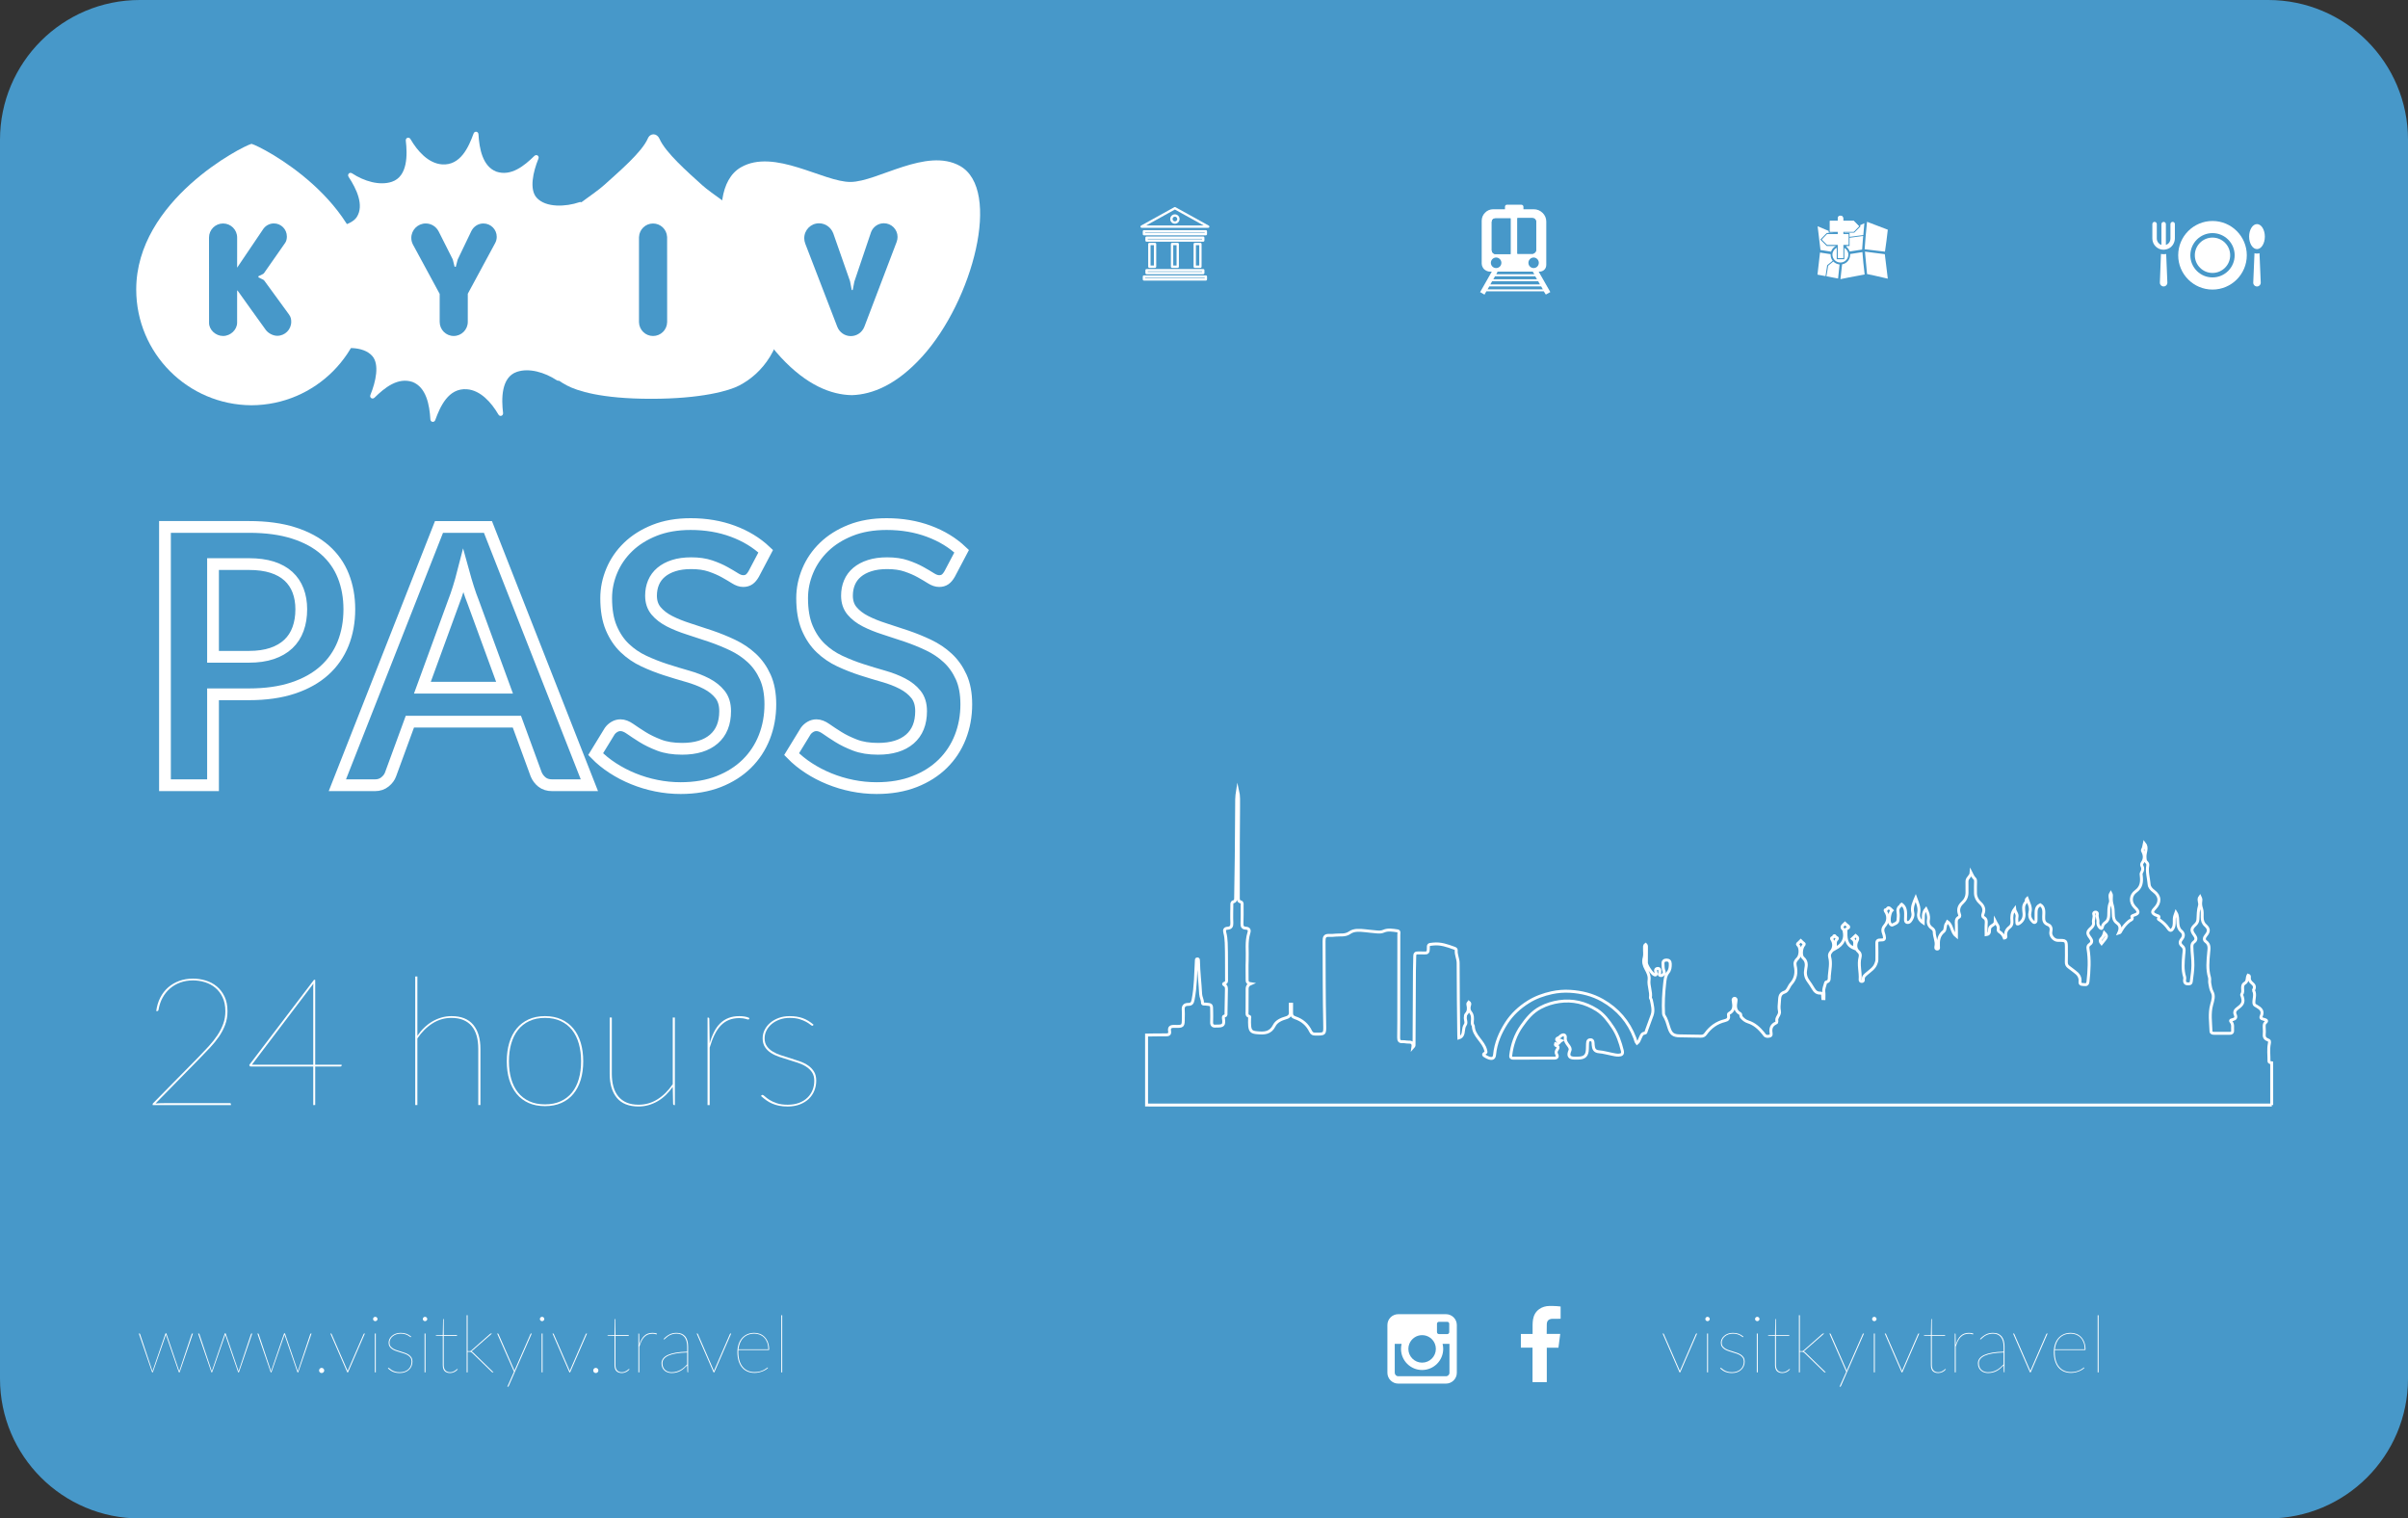 <?xml version="1.0" encoding="utf-8"?>
<!-- Generator: Adobe Illustrator 16.0.0, SVG Export Plug-In . SVG Version: 6.00 Build 0)  -->
<!DOCTYPE svg PUBLIC "-//W3C//DTD SVG 1.1//EN" "http://www.w3.org/Graphics/SVG/1.1/DTD/svg11.dtd">
<svg version="1.1" id="Слой_1" xmlns="http://www.w3.org/2000/svg" xmlns:xlink="http://www.w3.org/1999/xlink" x="0px" y="0px"
	 width="204.711px" height="129.087px" viewBox="0 0 204.711 129.087" enable-background="new 0 0 204.711 129.087"
	 xml:space="preserve">
<rect x="0" y="0" width="204.711" height="129.087" fill="#333333" stroke="none"/>
<path fill="#4798C9" d="M192.827,129.087H11.884C5.321,129.087,0,123.766,0,117.203V11.884C0,5.321,5.321,0,11.884,0h180.942
	c6.563,0,11.885,5.321,11.885,11.884v105.319C204.711,123.766,199.39,129.087,192.827,129.087"/>
<path fill="#FFFFFF" d="M81.612,14.109c-2.854-1.601-7.007,1.345-9.306,1.359c-2.299,0.015-6.489-2.879-9.322-1.243
	c-3.538,2.043-0.975,11.449,3.412,16.168c2.189,2.354,4.261,3.17,6.02,3.2c1.759-0.052,3.819-0.893,5.98-3.274
	C82.725,25.545,85.174,16.108,81.612,14.109"/>
<path fill="#FFFFFF" d="M59.688,15.735c-1.203-1.091-3.112-2.756-3.625-3.941c-0.208-0.478-0.779-0.514-0.991-0.019
	c-0.504,1.173-2.504,2.862-3.715,3.96c-1.743,1.577-6.963,3.995-6.963,9.865c0,4.031,1.914,6.182,3.808,7.173
	c0.849,0.444,2.859,1.13,7.151,1.13s6.646-0.686,7.496-1.132c1.892-0.992,3.801-3.145,3.801-7.171
	C66.65,19.73,61.428,17.313,59.688,15.735"/>
<path fill="#FFFFFF" d="M31.184,24.61c0-7.576-9.004-12.175-9.798-12.381v-0.004c-0.001,0.002-0.003,0.002-0.003,0.002
	s-0.004,0-0.004-0.002v0.004c-0.794,0.206-9.798,4.805-9.798,12.381c0,5.42,4.381,9.816,9.798,9.842h0.003h0.004
	C26.802,34.427,31.184,30.031,31.184,24.61"/>
<path fill="#FFFFFF" d="M50.49,27.329c-0.961-0.581-2.271-1.425-2.088-2.531c0.188-1.142,1.581-1.698,2.683-2.039
	c0.245-0.076,0.205-0.392-0.042-0.419c-1.202-0.129-2.833-0.577-3.079-1.633c-0.273-1.176,0.619-2.346,1.505-3.156
	c0.188-0.173,0.02-0.442-0.215-0.361c-1.127,0.389-2.858,0.492-3.639-0.39c-0.623-0.703-0.305-2.173,0.158-3.308
	c0.098-0.238-0.171-0.409-0.348-0.233c-0.864,0.845-1.98,1.752-3.228,1.333c-1.171-0.449-1.45-1.953-1.521-3.177
	c-0.015-0.255-0.331-0.295-0.416-0.061c-0.408,1.121-1.104,2.737-2.686,2.621c-1.157-0.088-2.081-1.124-2.679-2.15
	c-0.13-0.221-0.427-0.112-0.397,0.135c0.138,1.165,0.178,3.03-1.177,3.491c-1.039,0.354-2.364-0.04-3.388-0.713
	c-0.215-0.142-0.433,0.09-0.297,0.297c0.664,1.012,1.346,2.42,0.689,3.425c-0.479,0.734-2.2,1.047-3.413,0.88
	c-0.254-0.034-0.353,0.269-0.141,0.396c0.963,0.583,2.141,1.841,2.058,2.598c-0.123,1.141-1.548,1.631-2.65,1.974
	c-0.246,0.076-0.206,0.391,0.04,0.417c1.204,0.13,2.836,0.577,3.079,1.634c0.274,1.178-0.617,2.347-1.502,3.155
	c-0.19,0.172-0.021,0.442,0.214,0.36c1.127-0.388,2.858-0.492,3.637,0.39c0.625,0.704,0.306,2.174-0.156,3.308
	c-0.099,0.238,0.17,0.409,0.347,0.236c0.865-0.848,1.979-1.753,3.229-1.337c1.172,0.452,1.449,1.954,1.521,3.18
	c0.015,0.254,0.332,0.293,0.416,0.058c0.409-1.122,1.104-2.736,2.688-2.617c1.155,0.085,2.08,1.121,2.678,2.146
	c0.129,0.224,0.427,0.113,0.397-0.133c-0.139-1.165-0.178-3.031,1.177-3.492c1.039-0.352,2.363,0.042,3.389,0.714
	c0.214,0.141,0.432-0.09,0.296-0.296c-0.665-1.012-1.347-2.42-0.69-3.426c0.479-0.732,2.198-1.047,3.413-0.879
	C50.604,27.76,50.702,27.458,50.49,27.329"/>
<path fill="#4798C9" d="M56.716,27.367l-0.003-7.195c0-0.014-0.001-0.029-0.003-0.044C56.675,19.499,56.156,19,55.518,19
	c-0.643,0-1.165,0.507-1.193,1.142c-0.002,0.013-0.003,0.026-0.003,0.038v7.187c0,0.01,0,0.021,0.001,0.032
	c0.018,0.646,0.545,1.165,1.195,1.165c0.649,0,1.18-0.518,1.196-1.164C56.715,27.389,56.716,27.376,56.716,27.367"/>
<path fill="#4798C9" d="M24.568,26.734c-0.09-0.124-2.096-2.874-2.096-2.874c-0.019-0.027-0.044-0.05-0.071-0.069l-0.432-0.212
	v-0.094l0.406-0.199c0.029-0.019,0.054-0.044,0.074-0.072c0,0,1.699-2.429,1.798-2.572c0.1-0.143,0.141-0.341,0.141-0.535
	c0-0.618-0.496-1.116-1.109-1.113c-0.399,0.002-0.746,0.218-0.941,0.538l-2.178,3.224c0,0,0.001-2.554,0.001-2.561
	c0-0.66-0.535-1.196-1.196-1.196c-0.661,0-1.196,0.536-1.196,1.196c0,0.007,0.004,6.673,0.004,7.258c0,0.585,0.56,1.11,1.192,1.11
	c0.638,0,1.193-0.536,1.193-1.129c0-0.594,0.002-2.73,0.002-2.73h0.039c0,0,2.205,3.094,2.404,3.355
	c0.198,0.262,0.597,0.489,0.967,0.489c0.656,0,1.188-0.531,1.188-1.187C24.756,27.16,24.738,26.967,24.568,26.734"/>
<path fill="#4798C9" d="M42.229,20.132c0-0.626-0.507-1.134-1.134-1.134c-0.44,0-0.822,0.253-1.009,0.62
	c-0.006,0.01-0.013,0.02-0.017,0.029l-1.146,2.388c-0.008,0.017-0.014,0.034-0.02,0.052l-0.154,0.589h-0.102L38.5,22.09
	c-0.005-0.021-0.013-0.041-0.021-0.059l-1.191-2.363c-0.003-0.003-0.005-0.005-0.007-0.008c-0.203-0.393-0.613-0.662-1.088-0.662
	c-0.677,0-1.227,0.55-1.227,1.227c0,0.186,0.043,0.361,0.117,0.519c0.002,0.005,0.004,0.011,0.006,0.016l0.011,0.02
	c0.01,0.02,0.021,0.038,0.031,0.057l2.247,4.148v2.344c0,0.004,0.001,0.008,0.001,0.012c0,0.009-0.001,0.017-0.001,0.024
	c0,0.661,0.533,1.197,1.193,1.197c0.661,0,1.196-0.536,1.196-1.197c0-0.008-0.001-0.016-0.001-0.024
	c0-0.004,0.001-0.008,0.001-0.012l0.001-2.356l2.316-4.288c0.001-0.001,0.002-0.004,0.003-0.005
	C42.178,20.518,42.229,20.332,42.229,20.132"/>
<path fill="#4798C9" d="M76.304,20.143c0-0.642-0.521-1.163-1.163-1.163c-0.484,0-0.899,0.296-1.074,0.717
	c-0.005,0.01-0.009,0.021-0.012,0.031l-0.013,0.034c-0.005,0.016-0.011,0.032-0.016,0.048l-1.386,4.103
	c-0.004,0.011-0.008,0.024-0.01,0.036L72.49,24.66h-0.082l-0.138-0.723c-0.002-0.015-0.006-0.029-0.011-0.043l-1.402-4.004
	c-0.002-0.006-0.004-0.011-0.006-0.016l-0.011-0.033c-0.002-0.005-0.005-0.012-0.009-0.019c-0.187-0.489-0.657-0.839-1.204-0.839
	c-0.703,0-1.266,0.576-1.256,1.285c0.003,0.152,0.033,0.298,0.083,0.434c0.001,0.003,0.001,0.005,0.002,0.007l2.725,7.073
	c0.002,0.005,0.004,0.009,0.006,0.013c0.181,0.455,0.624,0.777,1.143,0.777c0.521,0,0.967-0.325,1.145-0.783
	c0.002-0.004,0.004-0.007,0.006-0.011l2.743-7.206c0.002-0.005,0.002-0.01,0.004-0.015C76.276,20.428,76.304,20.289,76.304,20.143"
	/>
<path fill="#4798C9" d="M21.163,44.796c1.468,0,2.739,0.172,3.812,0.517c1.073,0.344,1.959,0.824,2.657,1.442
	c0.699,0.617,1.217,1.357,1.558,2.217c0.339,0.86,0.508,1.802,0.508,2.825c0,1.062-0.178,2.037-0.531,2.923
	c-0.355,0.886-0.886,1.646-1.594,2.285c-0.709,0.639-1.599,1.135-2.666,1.489c-1.068,0.354-2.316,0.531-3.743,0.531H18.11v7.73
	h-4.085V44.796H21.163z M21.163,55.836c0.749,0,1.402-0.093,1.959-0.281c0.557-0.187,1.02-0.456,1.39-0.805
	c0.369-0.349,0.646-0.774,0.827-1.275c0.183-0.501,0.273-1.061,0.273-1.678c0-0.587-0.091-1.118-0.273-1.595
	c-0.182-0.476-0.455-0.88-0.82-1.215c-0.365-0.333-0.825-0.589-1.381-0.767c-0.557-0.176-1.215-0.265-1.974-0.265H18.11v7.881
	H21.163z"/>
<path fill="none" stroke="#FFFFFF" stroke-miterlimit="10" d="M21.163,44.796c1.468,0,2.739,0.172,3.812,0.517
	c1.073,0.344,1.959,0.824,2.657,1.442c0.699,0.617,1.217,1.357,1.558,2.217c0.339,0.86,0.508,1.802,0.508,2.825
	c0,1.062-0.178,2.037-0.531,2.923c-0.355,0.886-0.886,1.646-1.594,2.285c-0.709,0.639-1.599,1.135-2.666,1.489
	c-1.068,0.354-2.316,0.531-3.743,0.531H18.11v7.73h-4.085V44.796H21.163z M21.163,55.836c0.749,0,1.402-0.093,1.959-0.281
	c0.557-0.187,1.02-0.456,1.39-0.805c0.369-0.349,0.646-0.774,0.827-1.275c0.183-0.501,0.273-1.061,0.273-1.678
	c0-0.587-0.091-1.118-0.273-1.595c-0.182-0.476-0.455-0.88-0.82-1.215c-0.365-0.333-0.825-0.589-1.381-0.767
	c-0.557-0.176-1.215-0.265-1.974-0.265H18.11v7.881H21.163z"/>
<path fill="#4798C9" d="M50.106,66.756h-3.158c-0.354,0-0.643-0.089-0.866-0.267c-0.223-0.177-0.39-0.397-0.501-0.66l-1.64-4.48
	h-9.096l-1.641,4.48c-0.081,0.232-0.237,0.445-0.471,0.638c-0.233,0.192-0.522,0.289-0.866,0.289h-3.188l8.641-21.959h4.161
	L50.106,66.756z M42.893,58.464L40.22,51.16c-0.131-0.324-0.269-0.709-0.41-1.155c-0.143-0.445-0.283-0.926-0.425-1.442
	c-0.132,0.516-0.269,1-0.41,1.45c-0.143,0.45-0.278,0.842-0.41,1.177l-2.657,7.274H42.893z"/>
<path fill="none" stroke="#FFFFFF" stroke-miterlimit="10" d="M50.106,66.756h-3.158c-0.354,0-0.643-0.089-0.866-0.267
	c-0.223-0.177-0.39-0.397-0.501-0.66l-1.64-4.48h-9.096l-1.641,4.48c-0.081,0.232-0.237,0.445-0.471,0.638
	c-0.233,0.192-0.522,0.289-0.866,0.289h-3.188l8.641-21.959h4.161L50.106,66.756z M42.893,58.464L40.22,51.16
	c-0.131-0.324-0.269-0.709-0.41-1.155c-0.143-0.445-0.283-0.926-0.425-1.442c-0.132,0.516-0.269,1-0.41,1.45
	c-0.143,0.45-0.278,0.842-0.41,1.177l-2.657,7.274H42.893z"/>
<path fill="#4798C9" d="M64.077,48.791c-0.122,0.213-0.25,0.367-0.388,0.463c-0.137,0.096-0.306,0.144-0.509,0.144
	c-0.213,0-0.442-0.078-0.69-0.235c-0.248-0.157-0.544-0.332-0.889-0.524c-0.344-0.192-0.747-0.367-1.207-0.524
	c-0.461-0.157-1.005-0.235-1.633-0.235c-0.566,0-1.063,0.068-1.488,0.205c-0.425,0.136-0.781,0.326-1.07,0.569
	c-0.288,0.243-0.503,0.534-0.646,0.874c-0.142,0.338-0.212,0.711-0.212,1.115c0,0.517,0.145,0.948,0.433,1.291
	c0.288,0.344,0.671,0.638,1.146,0.881c0.476,0.243,1.017,0.46,1.625,0.653c0.607,0.192,1.23,0.397,1.867,0.615
	c0.638,0.218,1.261,0.471,1.868,0.759c0.607,0.289,1.148,0.653,1.625,1.094c0.476,0.44,0.857,0.979,1.146,1.617
	c0.288,0.638,0.434,1.412,0.434,2.323c0,0.992-0.17,1.921-0.51,2.787c-0.34,0.865-0.836,1.62-1.488,2.263
	c-0.652,0.642-1.45,1.148-2.392,1.518c-0.941,0.369-2.02,0.555-3.234,0.555c-0.698,0-1.388-0.069-2.065-0.206
	c-0.678-0.136-1.329-0.332-1.952-0.585c-0.622-0.252-1.207-0.556-1.753-0.911c-0.547-0.354-1.033-0.749-1.458-1.184l1.199-1.959
	c0.101-0.141,0.233-0.26,0.395-0.357c0.162-0.096,0.334-0.144,0.518-0.144c0.253,0,0.526,0.104,0.819,0.311
	c0.294,0.207,0.644,0.438,1.048,0.691s0.879,0.484,1.42,0.691c0.542,0.208,1.192,0.312,1.952,0.312c1.164,0,2.064-0.276,2.702-0.828
	c0.639-0.552,0.956-1.344,0.956-2.377c0-0.577-0.144-1.047-0.432-1.412c-0.289-0.364-0.671-0.671-1.146-0.919
	c-0.477-0.248-1.018-0.458-1.625-0.63s-1.226-0.359-1.854-0.562c-0.627-0.202-1.244-0.445-1.852-0.728
	c-0.608-0.284-1.149-0.654-1.625-1.109c-0.477-0.456-0.858-1.025-1.147-1.709c-0.288-0.683-0.432-1.526-0.432-2.528
	c0-0.799,0.159-1.579,0.478-2.339c0.319-0.759,0.782-1.432,1.391-2.02c0.606-0.586,1.355-1.057,2.246-1.412
	c0.892-0.354,1.914-0.531,3.067-0.531c1.296,0,2.491,0.202,3.584,0.607c1.094,0.405,2.025,0.972,2.795,1.701L64.077,48.791z"/>
<path fill="none" stroke="#FFFFFF" stroke-miterlimit="10" d="M64.077,48.791c-0.122,0.213-0.25,0.367-0.388,0.463
	c-0.137,0.096-0.306,0.144-0.509,0.144c-0.213,0-0.442-0.078-0.69-0.235c-0.248-0.157-0.544-0.332-0.889-0.524
	c-0.344-0.192-0.747-0.367-1.207-0.524c-0.461-0.157-1.005-0.235-1.633-0.235c-0.566,0-1.063,0.068-1.488,0.205
	c-0.425,0.136-0.781,0.326-1.07,0.569c-0.288,0.243-0.503,0.534-0.646,0.874c-0.142,0.338-0.212,0.711-0.212,1.115
	c0,0.517,0.145,0.948,0.433,1.291c0.288,0.344,0.671,0.638,1.146,0.881c0.476,0.243,1.017,0.46,1.625,0.653
	c0.607,0.192,1.23,0.397,1.867,0.615c0.638,0.218,1.261,0.471,1.868,0.759c0.607,0.289,1.148,0.653,1.625,1.094
	c0.476,0.44,0.857,0.979,1.146,1.617c0.288,0.638,0.434,1.412,0.434,2.323c0,0.992-0.17,1.921-0.51,2.787
	c-0.34,0.865-0.836,1.62-1.488,2.263c-0.652,0.642-1.45,1.148-2.392,1.518c-0.941,0.369-2.02,0.555-3.234,0.555
	c-0.698,0-1.388-0.069-2.065-0.206c-0.678-0.136-1.329-0.332-1.952-0.585c-0.622-0.252-1.207-0.556-1.753-0.911
	c-0.547-0.354-1.033-0.749-1.458-1.184l1.199-1.959c0.101-0.141,0.233-0.26,0.395-0.357c0.162-0.096,0.334-0.144,0.518-0.144
	c0.253,0,0.526,0.104,0.819,0.311c0.294,0.207,0.644,0.438,1.048,0.691s0.879,0.484,1.42,0.691c0.542,0.208,1.192,0.312,1.952,0.312
	c1.164,0,2.064-0.276,2.702-0.828c0.639-0.552,0.956-1.344,0.956-2.377c0-0.577-0.144-1.047-0.432-1.412
	c-0.289-0.364-0.671-0.671-1.146-0.919c-0.477-0.248-1.018-0.458-1.625-0.63s-1.226-0.359-1.854-0.562
	c-0.627-0.202-1.244-0.445-1.852-0.728c-0.608-0.284-1.149-0.654-1.625-1.109c-0.477-0.456-0.858-1.025-1.147-1.709
	c-0.288-0.683-0.432-1.526-0.432-2.528c0-0.799,0.159-1.579,0.478-2.339c0.319-0.759,0.782-1.432,1.391-2.02
	c0.606-0.586,1.355-1.057,2.246-1.412c0.892-0.354,1.914-0.531,3.067-0.531c1.296,0,2.491,0.202,3.584,0.607
	c1.094,0.405,2.025,0.972,2.795,1.701L64.077,48.791z"/>
<path fill="#4798C9" d="M80.735,48.791c-0.122,0.213-0.25,0.367-0.387,0.463c-0.137,0.096-0.306,0.144-0.509,0.144
	c-0.213,0-0.443-0.078-0.691-0.235c-0.248-0.157-0.544-0.332-0.888-0.524s-0.747-0.367-1.207-0.524
	c-0.461-0.157-1.005-0.235-1.633-0.235c-0.567,0-1.063,0.068-1.488,0.205c-0.425,0.136-0.782,0.326-1.071,0.569
	c-0.288,0.243-0.503,0.534-0.645,0.874c-0.143,0.338-0.212,0.711-0.212,1.115c0,0.517,0.144,0.948,0.432,1.291
	c0.289,0.344,0.671,0.638,1.147,0.881c0.475,0.243,1.017,0.46,1.625,0.653c0.606,0.192,1.229,0.397,1.867,0.615
	c0.638,0.218,1.261,0.471,1.867,0.759c0.608,0.289,1.149,0.653,1.625,1.094c0.477,0.44,0.858,0.979,1.147,1.617
	c0.288,0.638,0.433,1.412,0.433,2.323c0,0.992-0.17,1.921-0.509,2.787c-0.34,0.865-0.836,1.62-1.489,2.263
	c-0.651,0.642-1.449,1.148-2.391,1.518c-0.942,0.369-2.021,0.555-3.235,0.555c-0.698,0-1.387-0.069-2.064-0.206
	c-0.679-0.136-1.329-0.332-1.952-0.585c-0.622-0.252-1.207-0.556-1.753-0.911c-0.547-0.354-1.033-0.749-1.458-1.184l1.199-1.959
	c0.101-0.141,0.232-0.26,0.395-0.357c0.162-0.096,0.334-0.144,0.518-0.144c0.253,0,0.525,0.104,0.818,0.311
	c0.294,0.207,0.645,0.438,1.048,0.691c0.405,0.253,0.879,0.484,1.42,0.691c0.542,0.208,1.193,0.312,1.952,0.312
	c1.164,0,2.065-0.276,2.703-0.828c0.638-0.552,0.956-1.344,0.956-2.377c0-0.577-0.144-1.047-0.432-1.412
	c-0.289-0.364-0.671-0.671-1.147-0.919c-0.476-0.248-1.017-0.458-1.625-0.63c-0.606-0.172-1.225-0.359-1.853-0.562
	c-0.627-0.202-1.244-0.445-1.853-0.728c-0.607-0.284-1.148-0.654-1.625-1.109c-0.476-0.456-0.857-1.025-1.146-1.709
	c-0.288-0.683-0.433-1.526-0.433-2.528c0-0.799,0.159-1.579,0.479-2.339c0.318-0.759,0.782-1.432,1.39-2.02
	c0.607-0.586,1.356-1.057,2.247-1.412s1.914-0.531,3.067-0.531c1.296,0,2.49,0.202,3.584,0.607s2.024,0.972,2.794,1.701
	L80.735,48.791z"/>
<path fill="none" stroke="#FFFFFF" stroke-miterlimit="10" d="M80.735,48.791c-0.122,0.213-0.25,0.367-0.387,0.463
	c-0.137,0.096-0.306,0.144-0.509,0.144c-0.213,0-0.443-0.078-0.691-0.235c-0.248-0.157-0.544-0.332-0.888-0.524
	s-0.747-0.367-1.207-0.524c-0.461-0.157-1.005-0.235-1.633-0.235c-0.567,0-1.063,0.068-1.488,0.205
	c-0.425,0.136-0.782,0.326-1.071,0.569c-0.288,0.243-0.503,0.534-0.645,0.874c-0.143,0.338-0.212,0.711-0.212,1.115
	c0,0.517,0.144,0.948,0.432,1.291c0.289,0.344,0.671,0.638,1.147,0.881c0.475,0.243,1.017,0.46,1.625,0.653
	c0.606,0.192,1.229,0.397,1.867,0.615c0.638,0.218,1.261,0.471,1.867,0.759c0.608,0.289,1.149,0.653,1.625,1.094
	c0.477,0.44,0.858,0.979,1.147,1.617c0.288,0.638,0.433,1.412,0.433,2.323c0,0.992-0.17,1.921-0.509,2.787
	c-0.34,0.865-0.836,1.62-1.489,2.263c-0.651,0.642-1.449,1.148-2.391,1.518c-0.942,0.369-2.021,0.555-3.235,0.555
	c-0.698,0-1.387-0.069-2.064-0.206c-0.679-0.136-1.329-0.332-1.952-0.585c-0.622-0.252-1.207-0.556-1.753-0.911
	c-0.547-0.354-1.033-0.749-1.458-1.184l1.199-1.959c0.101-0.141,0.232-0.26,0.395-0.357c0.162-0.096,0.334-0.144,0.518-0.144
	c0.253,0,0.525,0.104,0.818,0.311c0.294,0.207,0.645,0.438,1.048,0.691c0.405,0.253,0.879,0.484,1.42,0.691
	c0.542,0.208,1.193,0.312,1.952,0.312c1.164,0,2.065-0.276,2.703-0.828c0.638-0.552,0.956-1.344,0.956-2.377
	c0-0.577-0.144-1.047-0.432-1.412c-0.289-0.364-0.671-0.671-1.147-0.919c-0.476-0.248-1.017-0.458-1.625-0.63
	c-0.606-0.172-1.225-0.359-1.853-0.562c-0.627-0.202-1.244-0.445-1.853-0.728c-0.607-0.284-1.148-0.654-1.625-1.109
	c-0.476-0.456-0.857-1.025-1.146-1.709c-0.288-0.683-0.433-1.526-0.433-2.528c0-0.799,0.159-1.579,0.479-2.339
	c0.318-0.759,0.782-1.432,1.39-2.02c0.607-0.586,1.356-1.057,2.247-1.412s1.914-0.531,3.067-0.531c1.296,0,2.49,0.202,3.584,0.607
	s2.024,0.972,2.794,1.701L80.735,48.791z"/>
<path fill="#FFFFFF" d="M16.403,113.364l-1.134,3.307h-0.033c-0.021,0-0.034-0.011-0.041-0.034l-1.06-3.078
	c-0.013-0.035-0.023-0.068-0.03-0.097c-0.007,0.029-0.017,0.062-0.03,0.097l-1.073,3.078c-0.007,0.023-0.018,0.034-0.034,0.034
	h-0.034l-1.134-3.307h0.047c0.018,0,0.032,0.005,0.041,0.015c0.009,0.011,0.016,0.021,0.02,0.032l1.012,3.03
	c0.009,0.026,0.018,0.05,0.026,0.074s0.014,0.047,0.019,0.072c0.004-0.025,0.01-0.049,0.018-0.072s0.016-0.048,0.025-0.074
	l1.053-3.064c0.007-0.022,0.018-0.034,0.034-0.034h0.02c0.016,0,0.027,0.012,0.034,0.034l1.046,3.064
	c0.018,0.05,0.031,0.095,0.041,0.135c0.006-0.022,0.014-0.044,0.021-0.066c0.008-0.02,0.017-0.043,0.026-0.069l1.012-3.03
	c0.016-0.031,0.036-0.047,0.061-0.047H16.403z"/>
<path fill="#FFFFFF" d="M21.445,113.364l-1.134,3.307h-0.033c-0.021,0-0.034-0.011-0.041-0.034l-1.06-3.078
	c-0.013-0.035-0.023-0.068-0.03-0.097c-0.007,0.029-0.017,0.062-0.03,0.097l-1.073,3.078c-0.007,0.023-0.018,0.034-0.034,0.034
	h-0.034l-1.134-3.307h0.047c0.019,0,0.032,0.005,0.041,0.015c0.009,0.011,0.016,0.021,0.02,0.032l1.012,3.03
	c0.01,0.026,0.018,0.05,0.026,0.074c0.008,0.023,0.014,0.047,0.019,0.072c0.004-0.025,0.01-0.049,0.018-0.072
	c0.008-0.023,0.016-0.048,0.025-0.074l1.053-3.064c0.007-0.022,0.018-0.034,0.034-0.034h0.02c0.016,0,0.027,0.012,0.034,0.034
	l1.046,3.064c0.018,0.05,0.031,0.095,0.041,0.135c0.006-0.022,0.014-0.044,0.021-0.066c0.008-0.02,0.017-0.043,0.026-0.069
	l1.012-3.03c0.016-0.031,0.036-0.047,0.061-0.047H21.445z"/>
<path fill="#FFFFFF" d="M26.486,113.364l-1.134,3.307h-0.033c-0.021,0-0.034-0.011-0.041-0.034l-1.06-3.078
	c-0.013-0.035-0.023-0.068-0.03-0.097c-0.007,0.029-0.017,0.062-0.03,0.097l-1.073,3.078c-0.007,0.023-0.018,0.034-0.034,0.034
	h-0.034l-1.134-3.307h0.047c0.019,0,0.032,0.005,0.041,0.015c0.009,0.011,0.016,0.021,0.02,0.032l1.013,3.03
	c0.009,0.026,0.017,0.05,0.025,0.074s0.014,0.047,0.019,0.072c0.004-0.025,0.01-0.049,0.018-0.072s0.016-0.048,0.025-0.074
	l1.053-3.064c0.007-0.022,0.018-0.034,0.034-0.034h0.02c0.016,0,0.027,0.012,0.034,0.034l1.046,3.064
	c0.019,0.05,0.032,0.095,0.041,0.135c0.006-0.022,0.014-0.044,0.021-0.066c0.009-0.02,0.018-0.043,0.026-0.069l1.012-3.03
	c0.017-0.031,0.036-0.047,0.062-0.047H26.486z"/>
<path fill="#FFFFFF" d="M27.125,116.509c0-0.06,0.021-0.113,0.063-0.156c0.041-0.044,0.092-0.066,0.153-0.066
	c0.061,0,0.112,0.022,0.156,0.066c0.044,0.043,0.066,0.096,0.066,0.156c0,0.061-0.022,0.112-0.066,0.154
	c-0.044,0.041-0.096,0.063-0.156,0.063c-0.062,0-0.112-0.022-0.153-0.063C27.145,116.621,27.125,116.569,27.125,116.509"/>
<path fill="#FFFFFF" d="M31.022,113.364l-1.438,3.307h-0.061l-1.438-3.307h0.048c0.019,0,0.031,0.005,0.04,0.015
	c0.01,0.011,0.017,0.021,0.021,0.032l1.315,3.03c0.013,0.021,0.021,0.041,0.027,0.063c0.007,0.021,0.013,0.042,0.018,0.062
	c0.005-0.02,0.01-0.041,0.017-0.062c0.007-0.022,0.016-0.042,0.027-0.063l1.315-3.03c0.016-0.031,0.036-0.047,0.062-0.047H31.022z"
	/>
<path fill="#FFFFFF" d="M32.095,112.135c0,0.047-0.02,0.09-0.06,0.127c-0.039,0.037-0.082,0.055-0.13,0.055
	c-0.052,0-0.097-0.019-0.134-0.055c-0.037-0.037-0.056-0.08-0.056-0.127c0-0.051,0.019-0.096,0.056-0.133s0.082-0.055,0.134-0.055
	c0.048,0,0.091,0.018,0.13,0.055C32.076,112.039,32.095,112.084,32.095,112.135 M31.947,116.671h-0.081v-3.307h0.081V116.671z"/>
<path fill="#FFFFFF" d="M34.947,113.654c-0.008,0.014-0.019,0.021-0.034,0.021c-0.019,0-0.044-0.016-0.079-0.047
	c-0.035-0.029-0.086-0.063-0.152-0.1c-0.066-0.037-0.15-0.072-0.251-0.103c-0.101-0.032-0.226-0.048-0.375-0.048
	c-0.139,0-0.267,0.022-0.383,0.064c-0.116,0.043-0.215,0.1-0.298,0.171c-0.084,0.071-0.149,0.152-0.194,0.245
	c-0.047,0.092-0.07,0.188-0.07,0.29c0,0.119,0.028,0.219,0.084,0.299c0.058,0.08,0.132,0.146,0.223,0.202s0.194,0.102,0.312,0.14
	s0.236,0.076,0.357,0.113c0.122,0.037,0.241,0.077,0.357,0.118c0.117,0.042,0.222,0.094,0.313,0.157
	c0.091,0.063,0.165,0.14,0.221,0.231c0.057,0.092,0.085,0.205,0.085,0.34c0,0.135-0.023,0.262-0.073,0.381
	c-0.048,0.119-0.118,0.223-0.211,0.31c-0.092,0.088-0.205,0.158-0.339,0.209c-0.134,0.052-0.286,0.078-0.457,0.078
	c-0.119,0-0.226-0.01-0.32-0.029c-0.095-0.02-0.182-0.046-0.261-0.079c-0.078-0.033-0.151-0.075-0.222-0.125
	c-0.07-0.049-0.138-0.104-0.206-0.165l0.021-0.02c0.007-0.008,0.013-0.012,0.017-0.016c0.005-0.003,0.012-0.005,0.024-0.005
	c0.018,0,0.047,0.019,0.087,0.058c0.041,0.038,0.097,0.081,0.171,0.128c0.073,0.047,0.166,0.09,0.277,0.128
	c0.113,0.038,0.25,0.058,0.412,0.058s0.306-0.024,0.431-0.071c0.125-0.048,0.229-0.112,0.315-0.194
	c0.085-0.083,0.15-0.178,0.194-0.287s0.064-0.227,0.064-0.353c0-0.128-0.027-0.235-0.084-0.319c-0.056-0.085-0.13-0.155-0.221-0.214
	c-0.091-0.058-0.195-0.108-0.312-0.146c-0.117-0.039-0.236-0.077-0.358-0.113c-0.121-0.036-0.241-0.074-0.357-0.115
	c-0.117-0.04-0.221-0.09-0.312-0.15c-0.092-0.06-0.165-0.133-0.222-0.22c-0.057-0.089-0.084-0.197-0.084-0.328
	c0-0.111,0.024-0.215,0.073-0.316c0.051-0.1,0.119-0.189,0.21-0.266c0.09-0.078,0.197-0.14,0.322-0.186s0.262-0.069,0.413-0.069
	c0.188,0,0.351,0.025,0.493,0.076c0.141,0.05,0.279,0.133,0.412,0.248L34.947,113.654z"/>
<path fill="#FFFFFF" d="M36.324,112.135c0,0.047-0.021,0.09-0.06,0.127c-0.039,0.037-0.083,0.055-0.13,0.055
	c-0.052,0-0.096-0.019-0.133-0.055c-0.038-0.037-0.057-0.08-0.057-0.127c0-0.051,0.019-0.096,0.057-0.133
	c0.037-0.037,0.081-0.055,0.133-0.055c0.047,0,0.091,0.018,0.13,0.055S36.324,112.084,36.324,112.135 M36.174,116.671h-0.081v-3.307
	h0.081V116.671z"/>
<path fill="#FFFFFF" d="M38.263,116.725c-0.194,0-0.345-0.053-0.456-0.159c-0.11-0.105-0.165-0.28-0.165-0.523v-2.47h-0.546
	c-0.032,0-0.048-0.012-0.048-0.034v-0.02l0.594-0.014l0.027-1.329c0-0.012,0.003-0.022,0.009-0.033
	c0.005-0.009,0.014-0.014,0.024-0.014h0.021v1.376h1.127v0.068h-1.127v2.47c0,0.113,0.014,0.208,0.042,0.285
	s0.067,0.141,0.117,0.189c0.049,0.048,0.106,0.084,0.172,0.106c0.064,0.022,0.135,0.033,0.209,0.033
	c0.095,0,0.177-0.014,0.248-0.044c0.071-0.029,0.131-0.06,0.181-0.094c0.049-0.034,0.089-0.065,0.119-0.095
	c0.031-0.028,0.053-0.043,0.066-0.043c0.009,0,0.018,0.004,0.026,0.013l0.015,0.014c-0.034,0.044-0.075,0.086-0.124,0.126
	c-0.048,0.04-0.102,0.073-0.158,0.101s-0.118,0.05-0.182,0.066C38.389,116.717,38.326,116.725,38.263,116.725"/>
<path fill="#FFFFFF" d="M39.754,111.812v3.051h0.155c0.021,0,0.044-0.003,0.071-0.008c0.026-0.004,0.057-0.021,0.091-0.053
	l1.573-1.384c0.018-0.017,0.036-0.032,0.054-0.041c0.018-0.009,0.04-0.013,0.067-0.013h0.061l-1.674,1.465
	c-0.029,0.026-0.057,0.046-0.084,0.057c0.031,0.009,0.058,0.02,0.081,0.035c0.021,0.015,0.044,0.032,0.063,0.05l1.748,1.7h-0.061
	c-0.019,0-0.034-0.002-0.047-0.006c-0.013-0.005-0.029-0.016-0.047-0.034l-1.661-1.613c-0.04-0.037-0.076-0.061-0.108-0.074
	c-0.031-0.014-0.081-0.021-0.147-0.021h-0.136v1.748h-0.081v-4.859H39.754z"/>
<path fill="#FFFFFF" d="M45.208,113.364l-1.951,4.447c-0.006,0.018-0.017,0.036-0.03,0.051c-0.013,0.016-0.03,0.024-0.051,0.024
	h-0.047l0.566-1.273l-1.431-3.249h0.047c0.02,0,0.033,0.005,0.045,0.015c0.011,0.011,0.019,0.021,0.023,0.032l1.315,3.004
	c0.019,0.038,0.033,0.08,0.044,0.124c0.004-0.02,0.012-0.041,0.02-0.062s0.016-0.042,0.024-0.062l1.316-3.004
	c0.016-0.031,0.036-0.047,0.061-0.047H45.208z"/>
<path fill="#FFFFFF" d="M46.274,112.135c0,0.047-0.02,0.09-0.059,0.127c-0.039,0.037-0.082,0.055-0.13,0.055
	c-0.052,0-0.096-0.019-0.133-0.055c-0.037-0.037-0.057-0.08-0.057-0.127c0-0.051,0.02-0.096,0.057-0.133s0.081-0.055,0.133-0.055
	c0.048,0,0.091,0.018,0.13,0.055S46.274,112.084,46.274,112.135 M46.126,116.671h-0.081v-3.307h0.081V116.671z"/>
<path fill="#FFFFFF" d="M49.906,113.364l-1.438,3.307h-0.061l-1.438-3.307h0.047c0.02,0,0.032,0.005,0.041,0.015
	c0.009,0.011,0.017,0.021,0.021,0.032l1.315,3.03c0.013,0.021,0.021,0.041,0.027,0.063c0.007,0.021,0.013,0.042,0.017,0.062
	c0.006-0.02,0.011-0.041,0.018-0.062c0.007-0.022,0.016-0.042,0.026-0.063l1.316-3.03c0.016-0.031,0.036-0.047,0.061-0.047H49.906z"
	/>
<path fill="#FFFFFF" d="M50.432,116.509c0-0.06,0.021-0.113,0.063-0.156c0.041-0.044,0.092-0.066,0.153-0.066
	c0.061,0,0.113,0.022,0.157,0.066c0.044,0.043,0.065,0.096,0.065,0.156c0,0.061-0.021,0.112-0.065,0.154
	c-0.044,0.041-0.097,0.063-0.157,0.063c-0.062,0-0.112-0.022-0.153-0.063C50.453,116.621,50.432,116.569,50.432,116.509"/>
<path fill="#FFFFFF" d="M52.862,116.725c-0.194,0-0.346-0.053-0.456-0.159c-0.11-0.105-0.165-0.28-0.165-0.523v-2.47h-0.546
	c-0.032,0-0.049-0.012-0.049-0.034v-0.02l0.595-0.014l0.026-1.329c0-0.012,0.003-0.022,0.01-0.033
	c0.005-0.009,0.014-0.014,0.024-0.014h0.021v1.376h1.127v0.068h-1.127v2.47c0,0.113,0.014,0.208,0.042,0.285
	c0.027,0.077,0.066,0.141,0.116,0.189c0.05,0.048,0.107,0.084,0.172,0.106c0.065,0.022,0.136,0.033,0.21,0.033
	c0.095,0,0.177-0.014,0.247-0.044c0.071-0.029,0.132-0.06,0.182-0.094c0.049-0.034,0.089-0.065,0.119-0.095
	c0.03-0.028,0.053-0.043,0.065-0.043c0.009,0,0.019,0.004,0.027,0.013l0.014,0.014c-0.034,0.044-0.075,0.086-0.124,0.126
	c-0.048,0.04-0.101,0.073-0.158,0.101c-0.057,0.028-0.117,0.05-0.182,0.066C52.988,116.717,52.924,116.725,52.862,116.725"/>
<path fill="#FFFFFF" d="M54.353,114.332c0.047-0.161,0.103-0.307,0.169-0.433c0.065-0.127,0.143-0.235,0.234-0.322
	c0.091-0.089,0.195-0.155,0.313-0.2c0.118-0.044,0.253-0.067,0.403-0.067c0.065,0,0.132,0.005,0.201,0.015
	c0.068,0.01,0.13,0.03,0.184,0.059l-0.013,0.027c-0.005,0.006-0.009,0.013-0.012,0.019c-0.005,0.006-0.012,0.008-0.022,0.008
	c-0.012,0-0.026-0.002-0.044-0.008c-0.018-0.006-0.04-0.013-0.066-0.019c-0.025-0.007-0.057-0.012-0.094-0.018
	c-0.038-0.006-0.082-0.009-0.134-0.009c-0.148,0-0.28,0.024-0.396,0.071c-0.113,0.047-0.216,0.117-0.305,0.209
	s-0.167,0.208-0.236,0.348c-0.068,0.14-0.13,0.301-0.184,0.486v2.173h-0.081v-3.307h0.021c0.031,0,0.047,0.018,0.047,0.053
	L54.353,114.332z"/>
<path fill="#FFFFFF" d="M56.413,113.836c0.161-0.171,0.329-0.302,0.502-0.391c0.174-0.09,0.375-0.136,0.604-0.136
	c0.169,0,0.315,0.028,0.438,0.082c0.123,0.054,0.225,0.131,0.306,0.232c0.08,0.102,0.141,0.225,0.178,0.37
	c0.039,0.145,0.059,0.309,0.059,0.491v2.187h-0.015c-0.03,0-0.047-0.018-0.047-0.054l-0.02-0.54
	c-0.095,0.099-0.189,0.188-0.284,0.268c-0.094,0.08-0.194,0.148-0.3,0.205c-0.106,0.056-0.219,0.099-0.341,0.129
	c-0.121,0.031-0.256,0.046-0.405,0.046c-0.099,0-0.199-0.015-0.3-0.046c-0.102-0.03-0.192-0.078-0.274-0.145
	c-0.08-0.066-0.146-0.151-0.198-0.256c-0.052-0.105-0.078-0.233-0.078-0.383c0-0.149,0.045-0.282,0.132-0.4
	c0.088-0.118,0.222-0.219,0.399-0.302c0.18-0.083,0.405-0.149,0.679-0.198c0.273-0.048,0.597-0.077,0.971-0.086v-0.425
	c0-0.173-0.02-0.328-0.059-0.465c-0.037-0.138-0.094-0.254-0.168-0.348c-0.073-0.095-0.168-0.167-0.279-0.218
	c-0.113-0.05-0.243-0.076-0.393-0.076c-0.116,0-0.222,0.012-0.316,0.037c-0.096,0.025-0.18,0.055-0.253,0.092
	c-0.074,0.036-0.14,0.075-0.194,0.117c-0.055,0.043-0.103,0.083-0.144,0.119c-0.04,0.035-0.073,0.066-0.099,0.091
	c-0.023,0.024-0.042,0.037-0.054,0.037c-0.009,0-0.021-0.007-0.033-0.02L56.413,113.836z M58.417,114.977
	c-0.709,0.022-1.236,0.11-1.581,0.264c-0.346,0.154-0.519,0.373-0.519,0.654c0,0.132,0.022,0.247,0.066,0.342
	c0.043,0.096,0.101,0.174,0.174,0.236c0.072,0.063,0.154,0.108,0.246,0.139c0.092,0.03,0.187,0.046,0.283,0.046
	c0.156,0,0.296-0.018,0.422-0.055c0.126-0.036,0.242-0.084,0.349-0.145c0.107-0.061,0.206-0.131,0.298-0.211
	c0.091-0.08,0.179-0.164,0.262-0.251V114.977z"/>
<path fill="#FFFFFF" d="M62.162,113.364l-1.437,3.307h-0.062l-1.438-3.307h0.048c0.018,0,0.03,0.005,0.04,0.015
	c0.009,0.011,0.016,0.021,0.02,0.032l1.316,3.03c0.012,0.021,0.021,0.041,0.026,0.063c0.008,0.021,0.014,0.042,0.018,0.062
	c0.005-0.02,0.01-0.041,0.017-0.062c0.007-0.022,0.017-0.042,0.027-0.063l1.315-3.03c0.017-0.031,0.036-0.047,0.062-0.047H62.162z"
	/>
<path fill="#FFFFFF" d="M65.293,116.28c-0.038,0.047-0.095,0.096-0.171,0.146c-0.074,0.051-0.164,0.098-0.266,0.14
	c-0.104,0.043-0.215,0.078-0.336,0.105c-0.122,0.027-0.246,0.041-0.375,0.041c-0.228,0-0.432-0.04-0.61-0.12
	c-0.18-0.08-0.333-0.195-0.458-0.346c-0.125-0.151-0.221-0.335-0.288-0.554c-0.067-0.218-0.102-0.465-0.102-0.742
	c0-0.243,0.033-0.465,0.098-0.666c0.065-0.202,0.16-0.374,0.284-0.519c0.123-0.143,0.275-0.255,0.454-0.335
	c0.178-0.08,0.382-0.12,0.609-0.12c0.173,0,0.336,0.031,0.488,0.093c0.153,0.062,0.286,0.153,0.4,0.275
	c0.114,0.121,0.203,0.27,0.268,0.447c0.066,0.177,0.099,0.379,0.099,0.609c0,0.012-0.004,0.02-0.013,0.026
	c-0.008,0.005-0.017,0.008-0.027,0.008h-2.572c-0.002,0.031-0.004,0.063-0.005,0.091s-0.002,0.06-0.002,0.091
	c0,0.274,0.033,0.517,0.098,0.727c0.066,0.211,0.158,0.387,0.279,0.53c0.12,0.143,0.265,0.252,0.435,0.326
	c0.17,0.074,0.358,0.111,0.565,0.111c0.185,0,0.345-0.02,0.479-0.06c0.135-0.041,0.247-0.086,0.337-0.135
	c0.091-0.05,0.159-0.095,0.206-0.135c0.048-0.041,0.075-0.061,0.084-0.061c0.01,0,0.019,0.005,0.027,0.013L65.293,116.28z
	 M65.314,114.707c0-0.213-0.031-0.403-0.091-0.568c-0.062-0.166-0.146-0.304-0.252-0.417c-0.106-0.112-0.232-0.198-0.376-0.257
	c-0.145-0.058-0.299-0.088-0.462-0.088c-0.198,0-0.378,0.032-0.535,0.095c-0.159,0.063-0.296,0.153-0.41,0.27
	c-0.115,0.117-0.206,0.257-0.275,0.42c-0.068,0.164-0.112,0.345-0.133,0.545H65.314z"/>
<rect x="66.417" y="111.812" fill="#FFFFFF" width="0.081" height="4.859"/>
<path fill-rule="evenodd" clip-rule="evenodd" fill="#FFFFFF" d="M122.925,111.723h-4.056c-0.509,0-0.922,0.413-0.922,0.922v4.056
	c0,0.51,0.413,0.923,0.922,0.923h4.056c0.511,0,0.924-0.413,0.924-0.923v-4.056C123.849,112.136,123.436,111.723,122.925,111.723
	 M122.162,112.536c0-0.09,0.073-0.164,0.164-0.164h0.713c0.091,0,0.164,0.074,0.164,0.164v0.713c0,0.091-0.073,0.165-0.164,0.165
	h-0.713c-0.091,0-0.164-0.074-0.164-0.165V112.536z M119.811,114.247c0.17-0.434,0.593-0.742,1.087-0.742s0.918,0.308,1.088,0.742
	c0.052,0.132,0.081,0.276,0.081,0.426c0,0.644-0.524,1.169-1.169,1.169s-1.168-0.525-1.168-1.169
	C119.73,114.523,119.757,114.379,119.811,114.247 M123.224,116.701c0,0.164-0.135,0.298-0.299,0.298h-4.056
	c-0.164,0-0.297-0.134-0.297-0.298v-2.454h0.582c-0.033,0.137-0.05,0.279-0.05,0.426c0,0.991,0.803,1.794,1.793,1.794
	s1.794-0.803,1.794-1.794c0-0.147-0.019-0.289-0.052-0.426h0.584V116.701z"/>
<path fill-rule="evenodd" clip-rule="evenodd" fill="#FFFFFF" d="M131.987,112.115c0.201-0.007,0.401-0.002,0.603-0.002h0.083
	v-1.043c-0.107-0.011-0.22-0.026-0.332-0.032c-0.205-0.009-0.411-0.019-0.617-0.015c-0.315,0.007-0.612,0.084-0.872,0.27
	c-0.298,0.215-0.462,0.515-0.524,0.871c-0.025,0.147-0.032,0.299-0.037,0.448c-0.005,0.234,0,0.468,0,0.702v0.088h-0.997v1.165
	h0.991v2.93h1.213v-2.925h0.989c0.051-0.387,0.101-0.771,0.153-1.171c-0.08,0-0.152,0-0.224,0c-0.28,0.001-0.927,0-0.927,0
	s0.003-0.577,0.009-0.828C131.508,112.23,131.712,112.125,131.987,112.115"/>
<path fill="#FFFFFF" d="M144.279,113.364l-1.437,3.307h-0.062l-1.438-3.307h0.048c0.018,0,0.03,0.005,0.04,0.015
	c0.009,0.01,0.016,0.021,0.02,0.032l1.316,3.031c0.012,0.02,0.021,0.041,0.026,0.062c0.008,0.021,0.014,0.042,0.018,0.062
	c0.005-0.02,0.01-0.041,0.017-0.062s0.017-0.042,0.027-0.062l1.316-3.031c0.016-0.031,0.035-0.047,0.061-0.047H144.279z"/>
<path fill="#FFFFFF" d="M145.352,112.135c0,0.048-0.02,0.09-0.059,0.127c-0.039,0.037-0.083,0.055-0.13,0.055
	c-0.053,0-0.097-0.019-0.133-0.055c-0.037-0.037-0.057-0.079-0.057-0.127c0-0.051,0.02-0.096,0.057-0.133
	c0.036-0.037,0.08-0.056,0.133-0.056c0.047,0,0.091,0.019,0.13,0.056S145.352,112.084,145.352,112.135 M145.204,116.671h-0.081
	v-3.307h0.081V116.671z"/>
<path fill="#FFFFFF" d="M148.204,113.654c-0.007,0.014-0.019,0.021-0.034,0.021c-0.018,0-0.044-0.016-0.079-0.046
	c-0.035-0.031-0.086-0.064-0.151-0.101c-0.066-0.038-0.15-0.072-0.252-0.103c-0.101-0.032-0.226-0.047-0.375-0.047
	c-0.139,0-0.267,0.021-0.383,0.063c-0.115,0.043-0.215,0.1-0.298,0.171c-0.084,0.071-0.148,0.152-0.194,0.245
	c-0.047,0.092-0.069,0.189-0.069,0.29c0,0.119,0.027,0.219,0.084,0.298c0.057,0.08,0.131,0.148,0.222,0.203s0.195,0.102,0.313,0.14
	c0.116,0.038,0.235,0.076,0.356,0.113c0.122,0.037,0.241,0.076,0.358,0.118s0.221,0.094,0.312,0.157
	c0.091,0.063,0.165,0.14,0.222,0.231c0.056,0.091,0.085,0.205,0.085,0.339c0,0.135-0.024,0.263-0.073,0.382
	c-0.048,0.119-0.119,0.223-0.211,0.31c-0.092,0.088-0.205,0.158-0.339,0.21c-0.135,0.051-0.286,0.077-0.457,0.077
	c-0.119,0-0.227-0.01-0.321-0.029c-0.094-0.02-0.181-0.045-0.26-0.079c-0.078-0.034-0.152-0.075-0.223-0.125
	c-0.069-0.049-0.138-0.104-0.206-0.165l0.021-0.021c0.007-0.006,0.013-0.011,0.017-0.015c0.005-0.003,0.013-0.005,0.024-0.005
	c0.018,0,0.047,0.02,0.087,0.057c0.041,0.039,0.097,0.082,0.171,0.129c0.073,0.047,0.166,0.09,0.278,0.128
	c0.112,0.038,0.25,0.057,0.412,0.057s0.305-0.023,0.43-0.071c0.125-0.046,0.229-0.111,0.316-0.193
	c0.085-0.083,0.149-0.178,0.193-0.287c0.043-0.109,0.065-0.227,0.065-0.353c0-0.128-0.028-0.235-0.084-0.319
	c-0.057-0.084-0.13-0.155-0.221-0.214c-0.092-0.059-0.195-0.106-0.313-0.146c-0.117-0.039-0.236-0.077-0.358-0.113
	c-0.12-0.036-0.24-0.074-0.356-0.115c-0.118-0.04-0.221-0.09-0.313-0.15c-0.092-0.059-0.165-0.133-0.222-0.221
	c-0.056-0.088-0.084-0.197-0.084-0.327c0-0.11,0.025-0.215,0.074-0.316c0.05-0.1,0.119-0.189,0.21-0.266
	c0.089-0.078,0.197-0.14,0.322-0.186s0.262-0.069,0.412-0.069c0.188,0,0.352,0.025,0.493,0.076c0.142,0.05,0.279,0.133,0.412,0.248
	L148.204,113.654z"/>
<path fill="#FFFFFF" d="M149.581,112.135c0,0.048-0.021,0.09-0.06,0.127c-0.039,0.037-0.082,0.055-0.13,0.055
	c-0.052,0-0.096-0.019-0.133-0.055c-0.037-0.037-0.056-0.079-0.056-0.127c0-0.051,0.019-0.096,0.056-0.133s0.081-0.056,0.133-0.056
	c0.048,0,0.091,0.019,0.13,0.056S149.581,112.084,149.581,112.135 M149.432,116.671h-0.081v-3.307h0.081V116.671z"/>
<path fill="#FFFFFF" d="M151.521,116.725c-0.194,0-0.346-0.053-0.456-0.159c-0.11-0.105-0.165-0.28-0.165-0.523v-2.47h-0.546
	c-0.032,0-0.048-0.011-0.048-0.034v-0.02l0.594-0.013l0.027-1.33c0-0.011,0.003-0.022,0.009-0.032
	c0.005-0.01,0.014-0.015,0.024-0.015h0.021v1.377h1.127v0.067h-1.127v2.47c0,0.113,0.014,0.208,0.042,0.286
	c0.027,0.077,0.066,0.14,0.117,0.188c0.049,0.049,0.106,0.084,0.172,0.107c0.064,0.022,0.135,0.033,0.209,0.033
	c0.095,0,0.177-0.014,0.248-0.043c0.07-0.03,0.131-0.061,0.181-0.095c0.049-0.034,0.089-0.065,0.119-0.094
	c0.031-0.03,0.053-0.044,0.065-0.044c0.01,0,0.019,0.004,0.027,0.013l0.014,0.014c-0.033,0.045-0.074,0.087-0.123,0.126
	c-0.049,0.04-0.102,0.074-0.158,0.102c-0.058,0.028-0.118,0.049-0.183,0.066C151.647,116.717,151.583,116.725,151.521,116.725"/>
<path fill="#FFFFFF" d="M153.012,111.812v3.05h0.155c0.02,0,0.044-0.002,0.071-0.006c0.026-0.005,0.057-0.022,0.091-0.054
	l1.572-1.384c0.019-0.019,0.036-0.032,0.055-0.04c0.018-0.009,0.04-0.014,0.066-0.014h0.062l-1.674,1.465
	c-0.029,0.027-0.058,0.046-0.084,0.057c0.03,0.009,0.058,0.021,0.081,0.035c0.021,0.015,0.044,0.032,0.063,0.049l1.748,1.701h-0.061
	c-0.019,0-0.034-0.002-0.047-0.006c-0.014-0.005-0.029-0.016-0.048-0.034l-1.66-1.613c-0.04-0.036-0.076-0.061-0.108-0.074
	c-0.031-0.014-0.081-0.021-0.148-0.021h-0.135v1.748h-0.081v-4.859H153.012z"/>
<path fill="#FFFFFF" d="M158.465,113.364l-1.951,4.448c-0.006,0.018-0.016,0.035-0.029,0.05c-0.014,0.016-0.03,0.024-0.052,0.024
	h-0.047l0.567-1.272l-1.43-3.25h0.046c0.019,0,0.033,0.005,0.045,0.015c0.011,0.01,0.019,0.021,0.022,0.032l1.316,3.003
	c0.018,0.039,0.033,0.08,0.044,0.126c0.004-0.021,0.011-0.042,0.02-0.063c0.008-0.021,0.016-0.042,0.024-0.063l1.316-3.003
	c0.016-0.031,0.036-0.047,0.061-0.047H158.465z"/>
<path fill="#FFFFFF" d="M159.532,112.135c0,0.048-0.02,0.09-0.06,0.127c-0.039,0.037-0.082,0.055-0.13,0.055
	c-0.052,0-0.096-0.019-0.133-0.055c-0.037-0.037-0.056-0.079-0.056-0.127c0-0.051,0.019-0.096,0.056-0.133s0.081-0.056,0.133-0.056
	c0.048,0,0.091,0.019,0.13,0.056C159.512,112.039,159.532,112.084,159.532,112.135 M159.383,116.671h-0.081v-3.307h0.081V116.671z"
	/>
<path fill="#FFFFFF" d="M163.163,113.364l-1.438,3.307h-0.061l-1.438-3.307h0.049c0.018,0,0.03,0.005,0.04,0.015
	c0.009,0.01,0.016,0.021,0.02,0.032l1.316,3.031c0.012,0.02,0.021,0.041,0.026,0.062c0.007,0.021,0.014,0.042,0.018,0.062
	c0.005-0.02,0.01-0.041,0.017-0.062s0.016-0.042,0.027-0.062l1.315-3.031c0.017-0.031,0.036-0.047,0.062-0.047H163.163z"/>
<path fill="#FFFFFF" d="M164.772,116.725c-0.193,0-0.345-0.053-0.456-0.159c-0.109-0.105-0.164-0.28-0.164-0.523v-2.47h-0.547
	c-0.031,0-0.048-0.011-0.048-0.034v-0.02l0.595-0.013l0.026-1.33c0-0.011,0.003-0.022,0.009-0.032
	c0.006-0.01,0.015-0.015,0.025-0.015h0.02v1.377h1.127v0.067h-1.127v2.47c0,0.113,0.015,0.208,0.042,0.286
	c0.028,0.077,0.067,0.14,0.117,0.188c0.049,0.049,0.107,0.084,0.172,0.107c0.065,0.022,0.136,0.033,0.209,0.033
	c0.096,0,0.178-0.014,0.248-0.043c0.071-0.03,0.132-0.061,0.182-0.095c0.049-0.034,0.089-0.065,0.119-0.094
	c0.03-0.03,0.053-0.044,0.065-0.044c0.009,0,0.019,0.004,0.027,0.013l0.014,0.014c-0.034,0.045-0.075,0.087-0.124,0.126
	c-0.048,0.04-0.101,0.074-0.158,0.102c-0.057,0.028-0.118,0.049-0.182,0.066C164.898,116.717,164.835,116.725,164.772,116.725"/>
<path fill="#FFFFFF" d="M166.264,114.332c0.047-0.162,0.103-0.306,0.169-0.434c0.064-0.127,0.143-0.234,0.234-0.322
	c0.091-0.088,0.195-0.154,0.313-0.199c0.118-0.045,0.253-0.067,0.403-0.067c0.065,0,0.132,0.005,0.201,0.015
	c0.068,0.01,0.13,0.03,0.184,0.059l-0.013,0.027c-0.005,0.007-0.01,0.013-0.013,0.019c-0.004,0.005-0.011,0.008-0.021,0.008
	c-0.012,0-0.026-0.003-0.044-0.008c-0.019-0.006-0.04-0.012-0.066-0.019c-0.025-0.007-0.057-0.013-0.094-0.019
	c-0.038-0.005-0.082-0.008-0.134-0.008c-0.148,0-0.28,0.023-0.396,0.071c-0.114,0.047-0.216,0.117-0.305,0.209
	c-0.089,0.092-0.167,0.208-0.236,0.348c-0.068,0.139-0.13,0.301-0.184,0.485v2.174h-0.081v-3.307h0.02
	c0.032,0,0.047,0.018,0.047,0.054L166.264,114.332z"/>
<path fill="#FFFFFF" d="M168.323,113.836c0.161-0.171,0.329-0.301,0.503-0.391c0.174-0.09,0.374-0.135,0.604-0.135
	c0.169,0,0.315,0.027,0.438,0.081c0.123,0.054,0.225,0.131,0.306,0.233c0.08,0.101,0.14,0.224,0.178,0.369
	c0.039,0.145,0.059,0.309,0.059,0.491v2.187h-0.015c-0.03,0-0.047-0.018-0.047-0.054l-0.02-0.54
	c-0.096,0.099-0.189,0.188-0.284,0.268c-0.094,0.08-0.194,0.148-0.3,0.204c-0.106,0.057-0.22,0.101-0.342,0.13
	c-0.12,0.031-0.256,0.046-0.404,0.046c-0.1,0-0.199-0.015-0.3-0.046c-0.102-0.03-0.192-0.079-0.274-0.145
	c-0.08-0.066-0.146-0.151-0.199-0.256c-0.051-0.105-0.077-0.233-0.077-0.383c0-0.149,0.044-0.282,0.132-0.4s0.222-0.219,0.399-0.302
	c0.179-0.083,0.405-0.149,0.678-0.197c0.274-0.049,0.598-0.078,0.972-0.087v-0.425c0-0.173-0.02-0.328-0.059-0.466
	c-0.038-0.137-0.094-0.253-0.168-0.347c-0.074-0.095-0.168-0.167-0.279-0.218c-0.113-0.05-0.243-0.076-0.393-0.076
	c-0.117,0-0.222,0.013-0.316,0.038c-0.096,0.024-0.18,0.055-0.254,0.091c-0.073,0.035-0.139,0.075-0.193,0.118
	c-0.055,0.042-0.104,0.082-0.145,0.118c-0.04,0.036-0.072,0.066-0.098,0.091c-0.024,0.025-0.042,0.037-0.054,0.037
	c-0.009,0-0.021-0.007-0.033-0.021L168.323,113.836z M170.328,114.977c-0.709,0.022-1.236,0.111-1.581,0.265
	c-0.347,0.154-0.519,0.371-0.519,0.653c0,0.132,0.022,0.247,0.066,0.342c0.043,0.096,0.101,0.175,0.174,0.237
	c0.072,0.061,0.154,0.107,0.246,0.138c0.092,0.03,0.186,0.045,0.283,0.045c0.156,0,0.296-0.017,0.422-0.054
	c0.126-0.036,0.242-0.084,0.349-0.145c0.107-0.061,0.206-0.131,0.297-0.211c0.092-0.08,0.18-0.163,0.263-0.251V114.977z"/>
<path fill="#FFFFFF" d="M174.073,113.364l-1.438,3.307h-0.061l-1.438-3.307h0.049c0.018,0,0.03,0.005,0.04,0.015
	c0.009,0.01,0.016,0.021,0.02,0.032l1.316,3.031c0.012,0.02,0.021,0.041,0.026,0.062c0.007,0.021,0.014,0.042,0.018,0.062
	c0.005-0.02,0.01-0.041,0.017-0.062s0.016-0.042,0.027-0.062l1.315-3.031c0.017-0.031,0.036-0.047,0.062-0.047H174.073z"/>
<path fill="#FFFFFF" d="M177.205,116.28c-0.038,0.047-0.095,0.096-0.171,0.146c-0.075,0.051-0.164,0.098-0.266,0.14
	c-0.104,0.043-0.214,0.078-0.336,0.105c-0.121,0.027-0.246,0.041-0.375,0.041c-0.228,0-0.432-0.041-0.61-0.12
	c-0.18-0.08-0.333-0.195-0.458-0.346c-0.125-0.151-0.221-0.335-0.288-0.554c-0.068-0.218-0.102-0.465-0.102-0.742
	c0-0.243,0.032-0.465,0.098-0.666c0.065-0.202,0.16-0.374,0.284-0.518c0.123-0.144,0.274-0.256,0.454-0.336
	c0.178-0.08,0.382-0.12,0.608-0.12c0.173,0,0.336,0.031,0.489,0.093s0.286,0.153,0.4,0.275c0.113,0.122,0.203,0.27,0.268,0.447
	c0.066,0.177,0.098,0.38,0.098,0.609c0,0.011-0.004,0.02-0.012,0.025c-0.008,0.006-0.017,0.009-0.027,0.009h-2.572
	c-0.002,0.031-0.004,0.063-0.005,0.091s-0.001,0.06-0.001,0.091c0,0.274,0.031,0.517,0.098,0.727
	c0.064,0.211,0.157,0.387,0.278,0.53c0.12,0.143,0.265,0.252,0.435,0.326c0.17,0.074,0.358,0.111,0.565,0.111
	c0.185,0,0.345-0.02,0.479-0.061c0.134-0.04,0.247-0.085,0.337-0.135c0.09-0.049,0.159-0.094,0.206-0.134
	c0.047-0.041,0.075-0.061,0.084-0.061s0.019,0.004,0.027,0.013L177.205,116.28z M177.225,114.707c0-0.214-0.03-0.403-0.091-0.568
	c-0.062-0.166-0.146-0.305-0.253-0.417c-0.105-0.113-0.231-0.198-0.376-0.257c-0.144-0.058-0.298-0.087-0.462-0.087
	c-0.197,0-0.376,0.031-0.534,0.094c-0.159,0.063-0.296,0.153-0.41,0.27c-0.115,0.117-0.206,0.257-0.275,0.42
	c-0.069,0.163-0.113,0.345-0.133,0.545H177.225z"/>
<rect x="178.328" y="111.812" fill="#FFFFFF" width="0.081" height="4.859"/>
<path fill="#4798C9" d="M193.13,93.943c-1.222,0.006-2.442,0-3.664,0c-28.71,0.001-57.42,0-86.13,0c-1.849,0-3.698,0.001-5.546,0
	c-0.105,0-0.212,0.006-0.317,0v-5.95c0.542-0.007,1.084-0.022,1.625-0.015c0.233,0.003,0.378-0.044,0.333-0.314
	c-0.056-0.327,0.089-0.416,0.406-0.408c0.758,0.018,0.76,0.003,0.76-0.749c0-0.212,0.017-0.426-0.005-0.637
	c-0.032-0.323,0.101-0.486,0.421-0.484c0.273,0.001,0.356-0.098,0.416-0.394c0.218-1.097,0.216-2.206,0.276-3.312
	c0.004-0.078-0.016-0.163,0.088-0.162c0.104,0,0.092,0.093,0.093,0.167c0.018,0.946,0.137,1.885,0.185,2.828
	c0.013,0.257,0.163,0.473,0.155,0.734c-0.004,0.143,0.157,0.105,0.257,0.113c0.52,0.042,0.524,0.047,0.525,0.571
	c0.001,0.318,0.013,0.638-0.003,0.956c-0.012,0.268,0.102,0.371,0.358,0.344c0.042-0.005,0.085-0.001,0.128-0.001
	c0.493,0.001,0.589-0.097,0.526-0.596c-0.019-0.141-0.045-0.232,0.132-0.283c0.107-0.031,0.075-0.163,0.078-0.255
	c0.014-0.637,0.029-1.274,0.035-1.911c0.003-0.174,0.021-0.363-0.19-0.462c-0.091-0.041-0.042-0.119,0.022-0.134
	c0.213-0.048,0.179-0.215,0.178-0.356c-0.01-1.027,0.012-2.053-0.027-3.081c-0.012-0.3-0.043-0.586-0.119-0.869
	c-0.06-0.227-0.01-0.356,0.234-0.372c0.297-0.019,0.376-0.173,0.363-0.46c-0.024-0.498-0.004-0.999-0.001-1.498
	c0.001-0.117-0.015-0.254,0.133-0.291c0.198-0.05,0.188-0.193,0.19-0.346c0.017-1.168,0.04-2.336,0.052-3.504
	c0.016-1.621,0.021-3.243,0.036-4.865c0.002-0.251,0.042-0.503,0.081-0.753c0.11,0.471,0.08,0.947,0.081,1.421
	c0,1.06-0.019,2.12-0.021,3.181c-0.004,1.493,0,2.987-0.001,4.481c0,0.172-0.019,0.338,0.211,0.4c0.147,0.04,0.111,0.188,0.111,0.3
	c0.002,0.51,0.011,1.021-0.01,1.53c-0.01,0.248,0.061,0.382,0.315,0.399c0.258,0.017,0.354,0.128,0.27,0.398
	c-0.24,0.764-0.106,1.557-0.143,2.336c-0.025,0.541-0.002,1.084-0.006,1.626c-0.002,0.171,0.013,0.322,0.302,0.365
	c-0.337,0.144-0.3,0.383-0.301,0.609c-0.002,0.584-0.007,1.169-0.005,1.753c0.001,0.16-0.056,0.35,0.187,0.413
	c0.079,0.021,0.03,0.105,0.029,0.165c-0.005,0.219-0.016,0.44,0.006,0.656c0.046,0.437,0.192,0.529,0.625,0.569
	c0.61,0.057,1.134,0.052,1.469-0.616c0.178-0.356,0.596-0.542,0.991-0.653c0.273-0.076,0.389-0.221,0.372-0.501
	c-0.014-0.217-0.003-0.436-0.003-0.654c0.036,0,0.072,0,0.108,0c0,0.241,0.006,0.482-0.002,0.723
	c-0.007,0.221,0.077,0.353,0.298,0.425c0.603,0.2,1.056,0.588,1.327,1.163c0.091,0.188,0.211,0.228,0.399,0.229
	c0.797,0.005,0.812,0.01,0.794-0.773c-0.051-2.379-0.043-4.758-0.056-7.137c-0.002-0.33,0.068-0.5,0.426-0.48
	c0.19,0.011,0.382-0.005,0.572-0.024c0.402-0.04,0.801,0.066,1.2-0.218c0.347-0.245,0.836-0.202,1.273-0.158
	c0.338,0.033,0.675,0.08,1.013,0.104c0.203,0.015,0.378,0.03,0.608-0.072c0.338-0.149,0.773-0.075,1.161-0.015
	c0.165,0.026,0.104,0.212,0.104,0.329c0.002,1.966-0.001,3.931-0.004,5.896c-0.001,0.946,0.003,1.891-0.012,2.837
	c-0.003,0.255,0.065,0.374,0.337,0.356c0.168-0.011,0.339,0.041,0.508,0.035c0.279-0.01,0.425,0.093,0.368,0.455
	c0.129-0.136,0.096-0.24,0.097-0.33c0.013-2.061,0.021-4.123,0.033-6.185c0.003-0.414,0.026-0.828,0.026-1.242
	c-0.001-0.204,0.072-0.291,0.278-0.278c0.181,0.012,0.363-0.01,0.543,0.005c0.25,0.02,0.337-0.077,0.332-0.329
	c-0.01-0.416,0.009-0.385,0.423-0.43c0.63-0.069,1.192,0.136,1.762,0.343c0.091,0.033,0.204,0.076,0.192,0.185
	c-0.04,0.376,0.16,0.707,0.16,1.084c-0.001,2.051,0.03,4.102,0.052,6.152c0.001,0.064,0.006,0.127,0.01,0.216
	c0.329-0.103,0.362-0.373,0.392-0.627c0.021-0.172,0.041-0.332,0.144-0.479c0.148-0.215-0.024-0.446,0.016-0.673
	c0.015-0.081-0.003-0.171,0.06-0.235c0.23-0.235,0.22-0.521,0.155-0.805c-0.022-0.103,0.014-0.156,0.069-0.222
	c0.098,0.072,0.116,0.141,0.071,0.265c-0.073,0.197-0.049,0.432,0.073,0.582c0.205,0.252,0.187,0.518,0.164,0.8
	c-0.01,0.117-0.014,0.234,0.065,0.335c0.007,0.008,0.018,0.017,0.018,0.026c0.005,0.873,0.88,1.313,1.056,2.104
	c0.021,0.093,0.058,0.158-0.043,0.21c-0.251,0.13-0.114,0.214,0.034,0.293c0.095,0.05,0.187,0.109,0.286,0.138
	c0.301,0.089,0.444,0.012,0.476-0.295c0.096-0.977,0.474-1.851,0.991-2.661c0.479-0.75,1.127-1.35,1.885-1.823
	c0.61-0.381,1.284-0.62,1.977-0.773c0.514-0.112,1.049-0.156,1.581-0.122c0.964,0.062,1.882,0.284,2.731,0.767
	c1.307,0.743,2.229,1.809,2.762,3.214c0.056,0.145,0.073,0.307,0.182,0.441c0.158-0.118,0.194-0.301,0.274-0.457
	c0.089-0.174,0.123-0.392,0.388-0.409c0.101-0.006,0.105-0.124,0.132-0.2c0.161-0.448,0.33-0.894,0.49-1.34
	c0.148-0.411,0.013-0.874-0.075-1.309c-0.012-0.059-0.08-0.118-0.071-0.168c0.082-0.512-0.181-0.997-0.114-1.504
	c0.047-0.352-0.103-0.642-0.261-0.931c-0.166-0.304-0.259-0.601-0.152-0.965c0.071-0.246,0.015-0.528,0.025-0.793
	c0.005-0.108-0.038-0.235,0.103-0.329c0.084,0.088,0.063,0.195,0.063,0.292c0,0.421-0.005,0.841-0.006,1.262
	c-0.001,0.242,0.481,0.954,0.692,1.029c0.124,0.044,0.157-0.02,0.14-0.127c-0.012-0.082-0.054-0.163-0.054-0.245
	c0-0.114,0.085-0.168,0.191-0.173c0.099-0.005,0.158,0.054,0.169,0.153c0.005,0.052-0.007,0.107,0.003,0.158
	c0.017,0.094-0.127,0.208,0.024,0.28c0.083,0.038,0.168,0.005,0.238-0.051c0.104-0.083,0.144-0.199,0.095-0.313
	c-0.087-0.203-0.078-0.413-0.088-0.624c-0.011-0.224,0.102-0.317,0.301-0.317c0.197-0.001,0.315,0.096,0.32,0.311
	c0.006,0.27-0.011,0.529-0.195,0.75c-0.222,0.267-0.248,0.622-0.282,0.927c-0.093,0.837-0.142,1.682-0.097,2.527
	c0.004,0.062,0.008,0.134,0.039,0.182c0.22,0.334,0.312,0.716,0.433,1.087c0.166,0.509,0.372,0.656,0.917,0.663
	c0.594,0.007,1.188,0.013,1.784,0.029c0.176,0.004,0.297-0.049,0.402-0.196c0.41-0.574,0.953-0.965,1.644-1.131
	c0.235-0.057,0.353-0.168,0.306-0.418c-0.013-0.073-0.025-0.153,0.058-0.197c0.436-0.229,0.415-0.616,0.351-1.015
	c-0.016-0.086-0.047-0.167,0.03-0.234c0.043-0.037,0.103-0.038,0.148-0.007c0.085,0.059,0.059,0.141,0.046,0.229
	c-0.061,0.401-0.107,0.799,0.339,1.041c0.111,0.061,0.044,0.212,0.129,0.312c0.159,0.186,0.328,0.323,0.569,0.4
	c0.534,0.17,0.935,0.535,1.28,0.963c0.041,0.049,0.075,0.103,0.115,0.152c0.123,0.15,0.293,0.124,0.442,0.087
	c0.15-0.036,0.121-0.192,0.106-0.298c-0.055-0.369,0.059-0.642,0.406-0.804c0.046-0.022,0.119-0.086,0.112-0.101
	c-0.153-0.352,0.275-0.568,0.2-0.917c-0.054-0.253-0.033-0.531-0.004-0.794c0.037-0.319-0.026-0.67,0.437-0.821
	c0.281-0.092,0.357-0.486,0.562-0.713c0.407-0.453,0.471-0.973,0.342-1.537c-0.056-0.246,0.022-0.426,0.205-0.594
	c0.255-0.234,0.279-0.915,0.046-1.142c-0.074-0.072-0.087-0.101-0.003-0.167c0.081-0.064,0.149-0.145,0.227-0.223
	c0.077,0.074,0.143,0.154,0.225,0.212c0.076,0.054,0.104,0.081,0.027,0.166c-0.213,0.234-0.278,0.898-0.06,1.086
	c0.325,0.279,0.303,0.601,0.232,0.95c-0.073,0.36-0.025,0.688,0.193,0.991c0.156,0.215,0.304,0.438,0.438,0.666
	c0.138,0.235,0.305,0.403,0.603,0.388c0.146-0.008,0.206,0.079,0.202,0.223c-0.003,0.081,0.012,0.163,0.02,0.245
	c0.028,0.001,0.057,0.001,0.085,0.002c0-0.189,0.022-0.383-0.005-0.568c-0.041-0.277,0.09-0.509,0.149-0.76
	c0.007-0.029,0.024-0.079,0.042-0.081c0.334-0.042,0.261-0.331,0.276-0.518c0.042-0.534,0.175-1.069,0.028-1.608
	c-0.045-0.164,0.002-0.311,0.118-0.442c0.268-0.3,0.295-0.722,0.072-1.053c-0.123-0.182,0.137-0.126,0.145-0.245
	c0.006-0.081,0.102-0.116,0.151-0.006c0.039,0.086,0.256,0.117,0.146,0.221c-0.266,0.249-0.079,0.535-0.158,0.82
	c0.685-0.38,0.912-0.873,0.744-1.553c-0.005-0.021-0.001-0.052-0.015-0.061c-0.324-0.247-0.053-0.382,0.105-0.546
	c0.058,0.054,0.108,0.118,0.175,0.159c0.165,0.105,0.202,0.196-0.006,0.29c-0.047,0.021-0.093,0.046-0.093,0.114
	c-0.002,0.618-0.056,1.256,0.706,1.562c0.005-0.281,0.17-0.587-0.159-0.824c0.095-0.089,0.186-0.173,0.275-0.256
	c0.148,0.131,0.259,0.19,0.114,0.463c-0.117,0.223-0.18,0.642,0.139,0.905c0.146,0.12,0.174,0.293,0.128,0.467
	c-0.168,0.634,0.055,1.266,0.006,1.899c-0.009,0.098,0.033,0.165,0.146,0.162c0.097-0.003,0.138-0.066,0.126-0.148
	c-0.041-0.271,0.155-0.395,0.323-0.541c0.274-0.239,0.595-0.43,0.739-0.802c0.046-0.121,0.09-0.231,0.09-0.359
	c-0.002-0.457,0.011-0.915-0.006-1.371c-0.011-0.249,0.097-0.311,0.319-0.304c0.328,0.011,0.382-0.066,0.303-0.392
	c-0.025-0.103-0.071-0.201-0.095-0.304c-0.041-0.188,0.002-0.356,0.133-0.503c0.325-0.37,0.354-0.853,0.074-1.247
	c-0.037-0.052-0.04-0.13,0.015-0.124c0.146,0.016,0.153-0.234,0.304-0.154c0.087,0.047,0.152,0.135,0.228,0.205
	c-0.193,0.183-0.299,0.897-0.163,1.11c0.05,0.079,0.118,0.182,0.226,0.125c0.187-0.101,0.44-0.142,0.46-0.428
	c0.015-0.2,0.041-0.423,0.006-0.594c-0.06-0.29,0.006-0.464,0.223-0.623c0.036-0.027,0.017-0.105,0.069-0.119
	c0.392,0.287,0.349,0.7,0.343,1.108c-0.003,0.163-0.051,0.412,0.133,0.449c0.214,0.044,0.335-0.182,0.424-0.364
	c0.069-0.147,0.093-0.315,0.056-0.469c-0.108-0.449,0.076-0.834,0.248-1.242c0.153,0.42,0.346,0.809,0.255,1.276
	c-0.063,0.319,0.042,0.606,0.389,0.835c0.019-0.426-0.071-0.843,0.231-1.188c0.145,0.298,0.263,0.585,0.204,0.925
	c-0.051,0.294,0.039,0.544,0.299,0.72c0.109,0.073,0.198,0.191,0.197,0.315c-0.004,0.407,0.229,0.781,0.149,1.198
	c-0.017,0.088-0.052,0.252,0.104,0.253c0.156,0,0.107-0.161,0.104-0.253c-0.021-0.483,0.026-0.912,0.456-1.254
	c0.165-0.131,0.068-0.478,0.235-0.681c0.032-0.038,0.048-0.089,0.072-0.136c0.428,0.293,0.33,0.892,0.766,1.238
	c0-0.37,0.01-0.686-0.004-1c-0.011-0.24-0.052-0.472,0.215-0.619c0.114-0.063,0.072-0.183,0.036-0.287
	c-0.129-0.375-0.025-0.681,0.264-0.944c0.254-0.232,0.392-0.523,0.389-0.874c-0.002-0.317-0.006-0.634-0.003-0.952
	c0.003-0.295,0.333-0.42,0.353-0.717c0.097,0.188,0.157,0.367,0.307,0.497c0.067,0.058,0.07,0.151,0.069,0.238
	c-0.004,0.339-0.018,0.678-0.006,1.016c0.012,0.321,0.155,0.591,0.394,0.806c0.279,0.251,0.396,0.549,0.256,0.912
	c-0.053,0.136-0.062,0.259,0.067,0.336c0.204,0.123,0.214,0.29,0.196,0.504c-0.025,0.314-0.006,0.632-0.006,0.951
	c0.415-0.048,0.22-0.408,0.329-0.606c0.116-0.215,0.435-0.218,0.446-0.514c0.108,0.224,0.313,0.39,0.251,0.661
	c-0.02,0.09,0.02,0.166,0.103,0.215c0.209,0.123,0.338,0.313,0.418,0.531c0.1-0.011,0.137-0.071,0.126-0.134
	c-0.06-0.34,0.058-0.595,0.333-0.801c0.164-0.122,0.206-0.313,0.187-0.516c-0.032-0.347-0.02-0.687,0.231-1.023
	c0.025,0.249,0.256,0.403,0.197,0.683c-0.03,0.143-0.008,0.296-0.01,0.444c-0.003,0.188,0.063,0.191,0.205,0.096
	c0.305-0.203,0.431-0.474,0.404-0.84c-0.023-0.326-0.118-0.67,0.153-0.958c0.067-0.072-0.007-0.21,0.104-0.311
	c0.134,0.386,0.366,0.721,0.251,1.16c-0.065,0.248-0.021,0.509,0.166,0.717c0.07,0.077,0.14,0.192,0.258,0.148
	c0.103-0.037,0.086-0.161,0.091-0.254c0.005-0.106-0.006-0.213,0-0.319c0.015-0.347-0.063-0.726,0.361-0.923
	c0.364,0.22,0.3,0.628,0.287,1.012c-0.01,0.306,0.024,0.55,0.372,0.682c0.238,0.091,0.303,0.329,0.239,0.592
	c-0.082,0.336,0.251,0.74,0.598,0.74c0.722-0.002,0.723-0.002,0.722,0.719c0,0.372,0.009,0.744-0.005,1.116
	c-0.006,0.189,0.052,0.325,0.205,0.433c0.174,0.122,0.335,0.262,0.507,0.387c0.292,0.21,0.493,0.46,0.451,0.849
	c-0.032,0.298,0.203,0.228,0.368,0.257c0.207,0.036,0.289-0.061,0.311-0.256c0.102-0.935,0.158-1.87-0.002-2.805
	c-0.027-0.157,0.015-0.27,0.142-0.357c0.229-0.158,0.21-0.344,0.059-0.543c-0.297-0.393-0.29-0.527,0.07-0.858
	c0.135-0.124,0.235-0.284,0.2-0.446c-0.051-0.246,0.116-0.471,0.02-0.714c-0.037-0.091,0.037-0.173,0.129-0.185
	c0.115-0.015,0.199,0.078,0.176,0.174c-0.057,0.23,0.076,0.436,0.048,0.66c-0.021,0.163,0.03,0.32,0.135,0.447
	c0.092,0.112,0.198,0.202,0.249-0.034c0.035-0.166,0.139-0.284,0.271-0.379c0.203-0.144,0.254-0.352,0.265-0.585
	c0.015-0.356-0.016-0.713,0.127-1.061c0.106-0.262-0.125-0.562,0.049-0.841c0.073,0.13,0.059,0.262,0.049,0.399
	c-0.016,0.218,0.012,0.422,0.08,0.644c0.066,0.217,0.082,0.48,0.083,0.726c0.001,0.306,0.047,0.586,0.327,0.784
	c0.302,0.215,0.291,0.512,0.132,0.855c0.149-0.04,0.169-0.139,0.209-0.212c0.178-0.32,0.409-0.592,0.695-0.823
	c0.105-0.086,0.342-0.099,0.217-0.363c-0.034-0.073,0.168-0.124,0.276-0.165c0.281-0.106,0.316-0.235,0.128-0.474
	c-0.054-0.066-0.118-0.121-0.176-0.184c-0.389-0.425-0.357-0.998,0.11-1.334c0.466-0.336,0.524-0.792,0.464-1.297
	c-0.014-0.109-0.035-0.213,0.023-0.307c0.116-0.186,0.137-0.367,0.027-0.566c-0.039-0.074-0.023-0.17,0.029-0.243
	c0.232-0.327,0.223-0.66,0.035-1.002c-0.018-0.033-0.032-0.094-0.015-0.117c0.122-0.166,0.11-0.371,0.156-0.557
	c0.322,0.39,0.026,0.797,0.061,1.192c0.013,0.161,0.002,0.314,0.141,0.435c0.072,0.063,0.111,0.161,0.093,0.261
	c-0.103,0.549,0.073,1.08,0.116,1.619c0.02,0.231,0.184,0.415,0.384,0.564c0.561,0.418,0.593,0.957,0.104,1.465
	c-0.287,0.298-0.257,0.429,0.13,0.592c0.112,0.047,0.304,0.046,0.175,0.271c-0.044,0.078,0.076,0.107,0.132,0.148
	c0.271,0.193,0.507,0.419,0.696,0.694c0.162,0.236,0.281,0.222,0.419-0.03c0.135-0.246,0.083-0.527,0.097-0.779
	c0.01-0.202,0.08-0.352,0.144-0.538c0.177,0.287,0.138,0.604,0.162,0.903c0.021,0.265,0.065,0.49,0.287,0.674
	c0.233,0.194,0.232,0.446,0.044,0.677c-0.18,0.222-0.192,0.402,0.044,0.597c0.233,0.194,0.144,0.477,0.125,0.721
	c-0.052,0.643-0.122,1.283,0.078,1.916c0.026,0.085-0.011,0.188-0.011,0.283c0,0.231,0.115,0.302,0.344,0.293
	c0.24-0.009,0.223-0.154,0.244-0.319c0.053-0.416,0.116-0.827,0.123-1.25c0.009-0.532-0.079-1.056-0.086-1.586
	c-0.003-0.173,0.032-0.301,0.18-0.41c0.214-0.158,0.193-0.357,0.047-0.556c-0.309-0.419-0.301-0.568,0.074-0.919
	c0.133-0.125,0.201-0.274,0.212-0.448c0.022-0.391,0.015-0.78,0.134-1.163c0.076-0.243-0.145-0.514,0.038-0.752
	c0.097,0.21,0.089,0.209,0.067,0.402c-0.023,0.199-0.011,0.384,0.063,0.587c0.079,0.224,0.061,0.489,0.059,0.735
	c-0.002,0.28,0.063,0.512,0.282,0.71c0.312,0.28,0.315,0.521,0.032,0.857c-0.148,0.176-0.188,0.378-0.012,0.504
	c0.365,0.262,0.279,0.618,0.25,0.955c-0.063,0.706-0.142,1.406,0.069,2.104c0.044,0.147-0.007,0.32,0.021,0.474
	c0.049,0.264,0.073,0.521,0.214,0.779c0.173,0.319,0.052,0.704-0.046,1.05c-0.213,0.755-0.087,1.516-0.06,2.275
	c0.006,0.147,0.134,0.172,0.262,0.171c0.445-0.001,0.892-0.005,1.339,0.002c0.184,0.003,0.252-0.082,0.237-0.251
	c-0.023-0.245,0.067-0.5-0.133-0.728c-0.127-0.146,0.067-0.165,0.149-0.188c0.234-0.065,0.313-0.178,0.206-0.418
	c-0.112-0.249,0.019-0.416,0.221-0.562c0.476-0.342,0.535-0.57,0.324-1.124c-0.004-0.01-0.017-0.025-0.015-0.026
	c0.271-0.271-0.106-0.736,0.297-0.973c0.248-0.146,0.15-0.461,0.269-0.673c0.121,0.031,0.112,0.119,0.105,0.185
	c-0.025,0.228,0.082,0.384,0.25,0.517c0.168,0.134,0.231,0.3,0.132,0.506c-0.013,0.029-0.044,0.07-0.034,0.086
	c0.206,0.363,0,0.739,0.041,1.107c0.016,0.142,0.139,0.184,0.234,0.239c0.34,0.197,0.593,0.404,0.378,0.862
	c-0.095,0.203,0.146,0.217,0.271,0.261c0.173,0.059,0.292,0.108,0.088,0.281c-0.106,0.092-0.099,0.23-0.099,0.357
	c0,0.192,0.028,0.385,0.005,0.573c-0.032,0.26,0.043,0.433,0.295,0.522c0.171,0.06,0.174,0.146,0.136,0.335
	c-0.095,0.478-0.023,0.972-0.029,1.46c-0.002,0.156,0.132,0.137,0.23,0.158V93.943z M132.742,88.452
	c-0.169-0.086-0.302,0.155-0.385-0.013c-0.096-0.191,0.148-0.185,0.227-0.279c0.041-0.049,0.094-0.087,0.147-0.123
	c0.184-0.125,0.368-0.053,0.343,0.163c-0.034,0.287,0.103,0.467,0.254,0.669c0.091,0.122,0.204,0.282,0.137,0.437
	c-0.188,0.437-0.069,0.648,0.392,0.649c0.085,0,0.17,0,0.255,0c0.609-0.002,0.827-0.211,0.837-0.803
	c0.002-0.096,0-0.192,0.007-0.287c0.016-0.194-0.036-0.466,0.246-0.471c0.265-0.004,0.225,0.26,0.239,0.441
	c0.025,0.32,0.106,0.55,0.503,0.58c0.378,0.029,0.749,0.145,1.125,0.214c0.176,0.033,0.35,0.081,0.535,0.071
	c0.262-0.015,0.386-0.087,0.31-0.394c-0.174-0.696-0.402-1.37-0.801-1.966c-0.377-0.564-0.782-1.118-1.372-1.489
	c-0.979-0.614-2.04-0.869-3.19-0.702c-0.558,0.081-1.088,0.245-1.595,0.512c-0.695,0.365-1.163,0.945-1.597,1.563
	c-0.53,0.754-0.82,1.6-0.929,2.511c-0.017,0.145,0.032,0.223,0.188,0.223c1.179-0.003,2.359-0.002,3.539-0.005
	c0.204-0.001,0.284-0.131,0.192-0.294c-0.105-0.186-0.055-0.321,0.052-0.466c0.099-0.134,0.08-0.233-0.082-0.296
	c-0.06-0.023-0.12-0.051-0.081-0.161C132.499,88.829,132.548,88.561,132.742,88.452 M178.897,79.313
	c-0.056,0.193-0.118,0.344-0.246,0.466c-0.146,0.14-0.124,0.285,0.008,0.438C179.167,79.598,179.167,79.598,178.897,79.313"/>
<path fill="none" stroke="#FFFFFF" stroke-width="0.25" stroke-miterlimit="10" d="M193.13,93.943c-1.222,0.006-2.442,0-3.664,0
	c-28.71,0.001-57.42,0-86.13,0c-1.849,0-3.698,0.001-5.546,0c-0.105,0-0.212,0.006-0.317,0v-5.95
	c0.542-0.007,1.084-0.022,1.625-0.015c0.233,0.003,0.378-0.044,0.333-0.314c-0.056-0.327,0.089-0.416,0.406-0.408
	c0.758,0.018,0.76,0.003,0.76-0.749c0-0.212,0.017-0.426-0.005-0.637c-0.032-0.323,0.101-0.486,0.421-0.484
	c0.273,0.001,0.356-0.098,0.416-0.394c0.218-1.097,0.216-2.206,0.276-3.312c0.004-0.078-0.016-0.163,0.088-0.162
	c0.104,0,0.092,0.093,0.093,0.167c0.018,0.946,0.137,1.885,0.185,2.828c0.013,0.257,0.163,0.473,0.155,0.734
	c-0.004,0.143,0.157,0.105,0.257,0.113c0.52,0.042,0.524,0.047,0.525,0.571c0.001,0.318,0.013,0.638-0.003,0.956
	c-0.012,0.268,0.102,0.371,0.358,0.344c0.042-0.005,0.085-0.001,0.128-0.001c0.493,0.001,0.589-0.097,0.526-0.596
	c-0.019-0.141-0.045-0.232,0.132-0.283c0.107-0.031,0.075-0.163,0.078-0.255c0.014-0.637,0.029-1.274,0.035-1.911
	c0.003-0.174,0.021-0.363-0.19-0.462c-0.091-0.041-0.042-0.119,0.022-0.134c0.213-0.048,0.179-0.215,0.178-0.356
	c-0.01-1.027,0.012-2.053-0.027-3.081c-0.012-0.3-0.043-0.586-0.119-0.869c-0.06-0.227-0.01-0.356,0.234-0.372
	c0.297-0.019,0.376-0.173,0.363-0.46c-0.024-0.498-0.004-0.999-0.001-1.498c0.001-0.117-0.015-0.254,0.133-0.291
	c0.198-0.05,0.188-0.193,0.19-0.346c0.017-1.168,0.04-2.336,0.052-3.504c0.016-1.621,0.021-3.243,0.036-4.865
	c0.002-0.251,0.042-0.503,0.081-0.753c0.11,0.471,0.08,0.947,0.081,1.421c0,1.06-0.019,2.12-0.021,3.181
	c-0.004,1.493,0,2.987-0.001,4.481c0,0.172-0.019,0.338,0.211,0.4c0.147,0.04,0.111,0.188,0.111,0.3
	c0.002,0.51,0.011,1.021-0.01,1.53c-0.01,0.248,0.061,0.382,0.315,0.399c0.258,0.017,0.354,0.128,0.27,0.398
	c-0.24,0.764-0.106,1.557-0.143,2.336c-0.025,0.541-0.002,1.084-0.006,1.626c-0.002,0.171,0.013,0.322,0.302,0.365
	c-0.337,0.144-0.3,0.383-0.301,0.609c-0.002,0.584-0.007,1.169-0.005,1.753c0.001,0.16-0.056,0.35,0.187,0.413
	c0.079,0.021,0.03,0.105,0.029,0.165c-0.005,0.219-0.016,0.44,0.006,0.656c0.046,0.437,0.192,0.529,0.625,0.569
	c0.61,0.057,1.134,0.052,1.469-0.616c0.178-0.356,0.596-0.542,0.991-0.653c0.273-0.076,0.389-0.221,0.372-0.501
	c-0.014-0.217-0.003-0.436-0.003-0.654c0.036,0,0.072,0,0.108,0c0,0.241,0.006,0.482-0.002,0.723
	c-0.007,0.221,0.077,0.353,0.298,0.425c0.603,0.2,1.056,0.588,1.327,1.163c0.091,0.188,0.211,0.228,0.399,0.229
	c0.797,0.005,0.812,0.01,0.794-0.773c-0.051-2.379-0.043-4.758-0.056-7.137c-0.002-0.33,0.068-0.5,0.426-0.48
	c0.19,0.011,0.382-0.005,0.572-0.024c0.402-0.04,0.801,0.066,1.2-0.218c0.347-0.245,0.836-0.202,1.273-0.158
	c0.338,0.033,0.675,0.08,1.013,0.104c0.203,0.015,0.378,0.03,0.608-0.072c0.338-0.149,0.773-0.075,1.161-0.015
	c0.165,0.026,0.104,0.212,0.104,0.329c0.002,1.966-0.001,3.931-0.004,5.896c-0.001,0.946,0.003,1.891-0.012,2.837
	c-0.003,0.255,0.065,0.374,0.337,0.356c0.168-0.011,0.339,0.041,0.508,0.035c0.279-0.01,0.425,0.093,0.368,0.455
	c0.129-0.136,0.096-0.24,0.097-0.33c0.013-2.061,0.021-4.123,0.033-6.185c0.003-0.414,0.026-0.828,0.026-1.242
	c-0.001-0.204,0.072-0.291,0.278-0.278c0.181,0.012,0.363-0.01,0.543,0.005c0.25,0.02,0.337-0.077,0.332-0.329
	c-0.01-0.416,0.009-0.385,0.423-0.43c0.63-0.069,1.192,0.136,1.762,0.343c0.091,0.033,0.204,0.076,0.192,0.185
	c-0.04,0.376,0.16,0.707,0.16,1.084c-0.001,2.051,0.03,4.102,0.052,6.152c0.001,0.064,0.006,0.127,0.01,0.216
	c0.329-0.103,0.362-0.373,0.392-0.627c0.021-0.172,0.041-0.332,0.144-0.479c0.148-0.215-0.024-0.446,0.016-0.673
	c0.015-0.081-0.003-0.171,0.06-0.235c0.23-0.235,0.22-0.521,0.155-0.805c-0.022-0.103,0.014-0.156,0.069-0.222
	c0.098,0.072,0.116,0.141,0.071,0.265c-0.073,0.197-0.049,0.432,0.073,0.582c0.205,0.252,0.187,0.518,0.164,0.8
	c-0.01,0.117-0.014,0.234,0.065,0.335c0.007,0.008,0.018,0.017,0.018,0.026c0.005,0.873,0.88,1.313,1.056,2.104
	c0.021,0.093,0.058,0.158-0.043,0.21c-0.251,0.13-0.114,0.214,0.034,0.293c0.095,0.05,0.187,0.109,0.286,0.138
	c0.301,0.089,0.444,0.012,0.476-0.295c0.096-0.977,0.474-1.851,0.991-2.661c0.479-0.75,1.127-1.35,1.885-1.823
	c0.61-0.381,1.284-0.62,1.977-0.773c0.514-0.112,1.049-0.156,1.581-0.122c0.964,0.062,1.882,0.284,2.731,0.767
	c1.307,0.743,2.229,1.809,2.762,3.214c0.056,0.145,0.073,0.307,0.182,0.441c0.158-0.118,0.194-0.301,0.274-0.457
	c0.089-0.174,0.123-0.392,0.388-0.409c0.101-0.006,0.105-0.124,0.132-0.2c0.161-0.448,0.33-0.894,0.49-1.34
	c0.148-0.411,0.013-0.874-0.075-1.309c-0.012-0.059-0.08-0.118-0.071-0.168c0.082-0.512-0.181-0.997-0.114-1.504
	c0.047-0.352-0.103-0.642-0.261-0.931c-0.166-0.304-0.259-0.601-0.152-0.965c0.071-0.246,0.015-0.528,0.025-0.793
	c0.005-0.108-0.038-0.235,0.103-0.329c0.084,0.088,0.063,0.195,0.063,0.292c0,0.421-0.005,0.841-0.006,1.262
	c-0.001,0.242,0.481,0.954,0.692,1.029c0.124,0.044,0.157-0.02,0.14-0.127c-0.012-0.082-0.054-0.163-0.054-0.245
	c0-0.114,0.085-0.168,0.191-0.173c0.099-0.005,0.158,0.054,0.169,0.153c0.005,0.052-0.007,0.107,0.003,0.158
	c0.017,0.094-0.127,0.208,0.024,0.28c0.083,0.038,0.168,0.005,0.238-0.051c0.104-0.083,0.144-0.199,0.095-0.313
	c-0.087-0.203-0.078-0.413-0.088-0.624c-0.011-0.224,0.102-0.317,0.301-0.317c0.197-0.001,0.315,0.096,0.32,0.311
	c0.006,0.27-0.011,0.529-0.195,0.75c-0.222,0.267-0.248,0.622-0.282,0.927c-0.093,0.837-0.142,1.682-0.097,2.527
	c0.004,0.062,0.008,0.134,0.039,0.182c0.22,0.334,0.312,0.716,0.433,1.087c0.166,0.509,0.372,0.656,0.917,0.663
	c0.594,0.007,1.188,0.013,1.784,0.029c0.176,0.004,0.297-0.049,0.402-0.196c0.41-0.574,0.953-0.965,1.644-1.131
	c0.235-0.057,0.353-0.168,0.306-0.418c-0.013-0.073-0.025-0.153,0.058-0.197c0.436-0.229,0.415-0.616,0.351-1.015
	c-0.016-0.086-0.047-0.167,0.03-0.234c0.043-0.037,0.103-0.038,0.148-0.007c0.085,0.059,0.059,0.141,0.046,0.229
	c-0.061,0.401-0.107,0.799,0.339,1.041c0.111,0.061,0.044,0.212,0.129,0.312c0.159,0.186,0.328,0.323,0.569,0.4
	c0.534,0.17,0.935,0.535,1.28,0.963c0.041,0.049,0.075,0.103,0.115,0.152c0.123,0.15,0.293,0.124,0.442,0.087
	c0.15-0.036,0.121-0.192,0.106-0.298c-0.055-0.369,0.059-0.642,0.406-0.804c0.046-0.022,0.119-0.086,0.112-0.101
	c-0.153-0.352,0.275-0.568,0.2-0.917c-0.054-0.253-0.033-0.531-0.004-0.794c0.037-0.319-0.026-0.67,0.437-0.821
	c0.281-0.092,0.357-0.486,0.562-0.713c0.407-0.453,0.471-0.973,0.342-1.537c-0.056-0.246,0.022-0.426,0.205-0.594
	c0.255-0.234,0.279-0.915,0.046-1.142c-0.074-0.072-0.087-0.101-0.003-0.167c0.081-0.064,0.149-0.145,0.227-0.223
	c0.077,0.074,0.143,0.154,0.225,0.212c0.076,0.054,0.104,0.081,0.027,0.166c-0.213,0.234-0.278,0.898-0.06,1.086
	c0.325,0.279,0.303,0.601,0.232,0.95c-0.073,0.36-0.025,0.688,0.193,0.991c0.156,0.215,0.304,0.438,0.438,0.666
	c0.138,0.235,0.305,0.403,0.603,0.388c0.146-0.008,0.206,0.079,0.202,0.223c-0.003,0.081,0.012,0.163,0.02,0.245
	c0.028,0.001,0.057,0.001,0.085,0.002c0-0.189,0.022-0.383-0.005-0.568c-0.041-0.277,0.09-0.509,0.149-0.76
	c0.007-0.029,0.024-0.079,0.042-0.081c0.334-0.042,0.261-0.331,0.276-0.518c0.042-0.534,0.175-1.069,0.028-1.608
	c-0.045-0.164,0.002-0.311,0.118-0.442c0.268-0.3,0.295-0.722,0.072-1.053c-0.123-0.182,0.137-0.126,0.145-0.245
	c0.006-0.081,0.102-0.116,0.151-0.006c0.039,0.086,0.256,0.117,0.146,0.221c-0.266,0.249-0.079,0.535-0.158,0.82
	c0.685-0.38,0.912-0.873,0.744-1.553c-0.005-0.021-0.001-0.052-0.015-0.061c-0.324-0.247-0.053-0.382,0.105-0.546
	c0.058,0.054,0.108,0.118,0.175,0.159c0.165,0.105,0.202,0.196-0.006,0.29c-0.047,0.021-0.093,0.046-0.093,0.114
	c-0.002,0.618-0.056,1.256,0.706,1.562c0.005-0.281,0.17-0.587-0.159-0.824c0.095-0.089,0.186-0.173,0.275-0.256
	c0.148,0.131,0.259,0.19,0.114,0.463c-0.117,0.223-0.18,0.642,0.139,0.905c0.146,0.12,0.174,0.293,0.128,0.467
	c-0.168,0.634,0.055,1.266,0.006,1.899c-0.009,0.098,0.033,0.165,0.146,0.162c0.097-0.003,0.138-0.066,0.126-0.148
	c-0.041-0.271,0.155-0.395,0.323-0.541c0.274-0.239,0.595-0.43,0.739-0.802c0.046-0.121,0.09-0.231,0.09-0.359
	c-0.002-0.457,0.011-0.915-0.006-1.371c-0.011-0.249,0.097-0.311,0.319-0.304c0.328,0.011,0.382-0.066,0.303-0.392
	c-0.025-0.103-0.071-0.201-0.095-0.304c-0.041-0.188,0.002-0.356,0.133-0.503c0.325-0.37,0.354-0.853,0.074-1.247
	c-0.037-0.052-0.04-0.13,0.015-0.124c0.146,0.016,0.153-0.234,0.304-0.154c0.087,0.047,0.152,0.135,0.228,0.205
	c-0.193,0.183-0.299,0.897-0.163,1.11c0.05,0.079,0.118,0.182,0.226,0.125c0.187-0.101,0.44-0.142,0.46-0.428
	c0.015-0.2,0.041-0.423,0.006-0.594c-0.06-0.29,0.006-0.464,0.223-0.623c0.036-0.027,0.017-0.105,0.069-0.119
	c0.392,0.287,0.349,0.7,0.343,1.108c-0.003,0.163-0.051,0.412,0.133,0.449c0.214,0.044,0.335-0.182,0.424-0.364
	c0.069-0.147,0.093-0.315,0.056-0.469c-0.108-0.449,0.076-0.834,0.248-1.242c0.153,0.42,0.346,0.809,0.255,1.276
	c-0.063,0.319,0.042,0.606,0.389,0.835c0.019-0.426-0.071-0.843,0.231-1.188c0.145,0.298,0.263,0.585,0.204,0.925
	c-0.051,0.294,0.039,0.544,0.299,0.72c0.109,0.073,0.198,0.191,0.197,0.315c-0.004,0.407,0.229,0.781,0.149,1.198
	c-0.017,0.088-0.052,0.252,0.104,0.253c0.156,0,0.107-0.161,0.104-0.253c-0.021-0.483,0.026-0.912,0.456-1.254
	c0.165-0.131,0.068-0.478,0.235-0.681c0.032-0.038,0.048-0.089,0.072-0.136c0.428,0.293,0.33,0.892,0.766,1.238
	c0-0.37,0.01-0.686-0.004-1c-0.011-0.24-0.052-0.472,0.215-0.619c0.114-0.063,0.072-0.183,0.036-0.287
	c-0.129-0.375-0.025-0.681,0.264-0.944c0.254-0.232,0.392-0.523,0.389-0.874c-0.002-0.317-0.006-0.634-0.003-0.952
	c0.003-0.295,0.333-0.42,0.353-0.717c0.097,0.188,0.157,0.367,0.307,0.497c0.067,0.058,0.07,0.151,0.069,0.238
	c-0.004,0.339-0.018,0.678-0.006,1.016c0.012,0.321,0.155,0.591,0.394,0.806c0.279,0.251,0.396,0.549,0.256,0.912
	c-0.053,0.136-0.062,0.259,0.067,0.336c0.204,0.123,0.214,0.29,0.196,0.504c-0.025,0.314-0.006,0.632-0.006,0.951
	c0.415-0.048,0.22-0.408,0.329-0.606c0.116-0.215,0.435-0.218,0.446-0.514c0.108,0.224,0.313,0.39,0.251,0.661
	c-0.02,0.09,0.02,0.166,0.103,0.215c0.209,0.123,0.338,0.313,0.418,0.531c0.1-0.011,0.137-0.071,0.126-0.134
	c-0.06-0.34,0.058-0.595,0.333-0.801c0.164-0.122,0.206-0.313,0.187-0.516c-0.032-0.347-0.02-0.687,0.231-1.023
	c0.025,0.249,0.256,0.403,0.197,0.683c-0.03,0.143-0.008,0.296-0.01,0.444c-0.003,0.188,0.063,0.191,0.205,0.096
	c0.305-0.203,0.431-0.474,0.404-0.84c-0.023-0.326-0.118-0.67,0.153-0.958c0.067-0.072-0.007-0.21,0.104-0.311
	c0.134,0.386,0.366,0.721,0.251,1.16c-0.065,0.248-0.021,0.509,0.166,0.717c0.07,0.077,0.14,0.192,0.258,0.148
	c0.103-0.037,0.086-0.161,0.091-0.254c0.005-0.106-0.006-0.213,0-0.319c0.015-0.347-0.063-0.726,0.361-0.923
	c0.364,0.22,0.3,0.628,0.287,1.012c-0.01,0.306,0.024,0.55,0.372,0.682c0.238,0.091,0.303,0.329,0.239,0.592
	c-0.082,0.336,0.251,0.74,0.598,0.74c0.722-0.002,0.723-0.002,0.722,0.719c0,0.372,0.009,0.744-0.005,1.116
	c-0.006,0.189,0.052,0.325,0.205,0.433c0.174,0.122,0.335,0.262,0.507,0.387c0.292,0.21,0.493,0.46,0.451,0.849
	c-0.032,0.298,0.203,0.228,0.368,0.257c0.207,0.036,0.289-0.061,0.311-0.256c0.102-0.935,0.158-1.87-0.002-2.805
	c-0.027-0.157,0.015-0.27,0.142-0.357c0.229-0.158,0.21-0.344,0.059-0.543c-0.297-0.393-0.29-0.527,0.07-0.858
	c0.135-0.124,0.235-0.284,0.2-0.446c-0.051-0.246,0.116-0.471,0.02-0.714c-0.037-0.091,0.037-0.173,0.129-0.185
	c0.115-0.015,0.199,0.078,0.176,0.174c-0.057,0.23,0.076,0.436,0.048,0.66c-0.021,0.163,0.03,0.32,0.135,0.447
	c0.092,0.112,0.198,0.202,0.249-0.034c0.035-0.166,0.139-0.284,0.271-0.379c0.203-0.144,0.254-0.352,0.265-0.585
	c0.015-0.356-0.016-0.713,0.127-1.061c0.106-0.262-0.125-0.562,0.049-0.841c0.073,0.13,0.059,0.262,0.049,0.399
	c-0.016,0.218,0.012,0.422,0.08,0.644c0.066,0.217,0.082,0.48,0.083,0.726c0.001,0.306,0.047,0.586,0.327,0.784
	c0.302,0.215,0.291,0.512,0.132,0.855c0.149-0.04,0.169-0.139,0.209-0.212c0.178-0.32,0.409-0.592,0.695-0.823
	c0.105-0.086,0.342-0.099,0.217-0.363c-0.034-0.073,0.168-0.124,0.276-0.165c0.281-0.106,0.316-0.235,0.128-0.474
	c-0.054-0.066-0.118-0.121-0.176-0.184c-0.389-0.425-0.357-0.998,0.11-1.334c0.466-0.336,0.524-0.792,0.464-1.297
	c-0.014-0.109-0.035-0.213,0.023-0.307c0.116-0.186,0.137-0.367,0.027-0.566c-0.039-0.074-0.023-0.17,0.029-0.243
	c0.232-0.327,0.223-0.66,0.035-1.002c-0.018-0.033-0.032-0.094-0.015-0.117c0.122-0.166,0.11-0.371,0.156-0.557
	c0.322,0.39,0.026,0.797,0.061,1.192c0.013,0.161,0.002,0.314,0.141,0.435c0.072,0.063,0.111,0.161,0.093,0.261
	c-0.103,0.549,0.073,1.08,0.116,1.619c0.02,0.231,0.184,0.415,0.384,0.564c0.561,0.418,0.593,0.957,0.104,1.465
	c-0.287,0.298-0.257,0.429,0.13,0.592c0.112,0.047,0.304,0.046,0.175,0.271c-0.044,0.078,0.076,0.107,0.132,0.148
	c0.271,0.193,0.507,0.419,0.696,0.694c0.162,0.236,0.281,0.222,0.419-0.03c0.135-0.246,0.083-0.527,0.097-0.779
	c0.01-0.202,0.08-0.352,0.144-0.538c0.177,0.287,0.138,0.604,0.162,0.903c0.021,0.265,0.065,0.49,0.287,0.674
	c0.233,0.194,0.232,0.446,0.044,0.677c-0.18,0.222-0.192,0.402,0.044,0.597c0.233,0.194,0.144,0.477,0.125,0.721
	c-0.052,0.643-0.122,1.283,0.078,1.916c0.026,0.085-0.011,0.188-0.011,0.283c0,0.231,0.115,0.302,0.344,0.293
	c0.24-0.009,0.223-0.154,0.244-0.319c0.053-0.416,0.116-0.827,0.123-1.25c0.009-0.532-0.079-1.056-0.086-1.586
	c-0.003-0.173,0.032-0.301,0.18-0.41c0.214-0.158,0.193-0.357,0.047-0.556c-0.309-0.419-0.301-0.568,0.074-0.919
	c0.133-0.125,0.201-0.274,0.212-0.448c0.022-0.391,0.015-0.78,0.134-1.163c0.076-0.243-0.145-0.514,0.038-0.752
	c0.097,0.21,0.089,0.209,0.067,0.402c-0.023,0.199-0.011,0.384,0.063,0.587c0.079,0.224,0.061,0.489,0.059,0.735
	c-0.002,0.28,0.063,0.512,0.282,0.71c0.312,0.28,0.315,0.521,0.032,0.857c-0.148,0.176-0.188,0.378-0.012,0.504
	c0.365,0.262,0.279,0.618,0.25,0.955c-0.063,0.706-0.142,1.406,0.069,2.104c0.044,0.147-0.007,0.32,0.021,0.474
	c0.049,0.264,0.073,0.521,0.214,0.779c0.173,0.319,0.052,0.704-0.046,1.05c-0.213,0.755-0.087,1.516-0.06,2.275
	c0.006,0.147,0.134,0.172,0.262,0.171c0.445-0.001,0.892-0.005,1.339,0.002c0.184,0.003,0.252-0.082,0.237-0.251
	c-0.023-0.245,0.067-0.5-0.133-0.728c-0.127-0.146,0.067-0.165,0.149-0.188c0.234-0.065,0.313-0.178,0.206-0.418
	c-0.112-0.249,0.019-0.416,0.221-0.562c0.476-0.342,0.535-0.57,0.324-1.124c-0.004-0.01-0.017-0.025-0.015-0.026
	c0.271-0.271-0.106-0.736,0.297-0.973c0.248-0.146,0.15-0.461,0.269-0.673c0.121,0.031,0.112,0.119,0.105,0.185
	c-0.025,0.228,0.082,0.384,0.25,0.517c0.168,0.134,0.231,0.3,0.132,0.506c-0.013,0.029-0.044,0.07-0.034,0.086
	c0.206,0.363,0,0.739,0.041,1.107c0.016,0.142,0.139,0.184,0.234,0.239c0.34,0.197,0.593,0.404,0.378,0.862
	c-0.095,0.203,0.146,0.217,0.271,0.261c0.173,0.059,0.292,0.108,0.088,0.281c-0.106,0.092-0.099,0.23-0.099,0.357
	c0,0.192,0.028,0.385,0.005,0.573c-0.032,0.26,0.043,0.433,0.295,0.522c0.171,0.06,0.174,0.146,0.136,0.335
	c-0.095,0.478-0.023,0.972-0.029,1.46c-0.002,0.156,0.132,0.137,0.23,0.158V93.943z M132.742,88.452
	c-0.169-0.086-0.302,0.155-0.385-0.013c-0.096-0.191,0.148-0.185,0.227-0.279c0.041-0.049,0.094-0.087,0.147-0.123
	c0.184-0.125,0.368-0.053,0.343,0.163c-0.034,0.287,0.103,0.467,0.254,0.669c0.091,0.122,0.204,0.282,0.137,0.437
	c-0.188,0.437-0.069,0.648,0.392,0.649c0.085,0,0.17,0,0.255,0c0.609-0.002,0.827-0.211,0.837-0.803
	c0.002-0.096,0-0.192,0.007-0.287c0.016-0.194-0.036-0.466,0.246-0.471c0.265-0.004,0.225,0.26,0.239,0.441
	c0.025,0.32,0.106,0.55,0.503,0.58c0.378,0.029,0.749,0.145,1.125,0.214c0.176,0.033,0.35,0.081,0.535,0.071
	c0.262-0.015,0.386-0.087,0.31-0.394c-0.174-0.696-0.402-1.37-0.801-1.966c-0.377-0.564-0.782-1.118-1.372-1.489
	c-0.979-0.614-2.04-0.869-3.19-0.702c-0.558,0.081-1.088,0.245-1.595,0.512c-0.695,0.365-1.163,0.945-1.597,1.563
	c-0.53,0.754-0.82,1.6-0.929,2.511c-0.017,0.145,0.032,0.223,0.188,0.223c1.179-0.003,2.359-0.002,3.539-0.005
	c0.204-0.001,0.284-0.131,0.192-0.294c-0.105-0.186-0.055-0.321,0.052-0.466c0.099-0.134,0.08-0.233-0.082-0.296
	c-0.06-0.023-0.12-0.051-0.081-0.161C132.499,88.829,132.548,88.561,132.742,88.452z M178.897,79.313
	c-0.056,0.193-0.118,0.344-0.246,0.466c-0.146,0.14-0.124,0.285,0.008,0.438C179.167,79.598,179.167,79.598,178.897,79.313z"/>
<path fill="#FFFFFF" d="M19.553,93.779c0.051,0,0.076,0.026,0.076,0.076v0.091h-6.651V93.87c0-0.025,0.007-0.046,0.022-0.064
	c0.016-0.018,0.028-0.032,0.038-0.042l3.827-3.888c0.309-0.318,0.602-0.629,0.881-0.934c0.278-0.303,0.523-0.612,0.733-0.926
	c0.21-0.313,0.375-0.638,0.497-0.972c0.121-0.334,0.182-0.691,0.182-1.07c0-0.461-0.078-0.857-0.235-1.188
	c-0.157-0.332-0.365-0.604-0.623-0.817c-0.258-0.212-0.552-0.369-0.88-0.47c-0.33-0.103-0.666-0.152-1.01-0.152
	c-0.396,0-0.758,0.06-1.09,0.182c-0.332,0.121-0.624,0.292-0.877,0.512c-0.253,0.221-0.462,0.483-0.626,0.786
	c-0.165,0.304-0.277,0.641-0.338,1.01c-0.015,0.081-0.056,0.122-0.122,0.122h-0.076c0.056-0.426,0.171-0.809,0.346-1.151
	c0.175-0.341,0.399-0.631,0.672-0.869c0.273-0.238,0.588-0.421,0.945-0.551c0.357-0.129,0.745-0.193,1.166-0.193
	c0.364,0,0.722,0.053,1.074,0.159c0.352,0.106,0.664,0.272,0.938,0.498c0.273,0.225,0.495,0.512,0.664,0.862
	c0.17,0.349,0.254,0.769,0.254,1.26c0,0.405-0.064,0.782-0.193,1.131c-0.129,0.35-0.303,0.684-0.52,1.002
	c-0.218,0.319-0.47,0.632-0.756,0.938c-0.286,0.307-0.586,0.619-0.9,0.938l-3.75,3.827c0.106-0.01,0.229-0.018,0.368-0.023
	c0.139-0.005,0.295-0.008,0.467-0.008H19.553z"/>
<path fill="#FFFFFF" d="M29.044,90.514v0.061c0,0.06-0.04,0.091-0.121,0.091h-2.126v3.28H26.63v-3.28h-5.285
	c-0.056,0-0.09-0.007-0.102-0.019c-0.013-0.013-0.024-0.032-0.034-0.057l-0.016-0.061l5.498-7.229h0.106v7.214H29.044z
	 M26.63,90.514v-6.606c0-0.05,0.001-0.099,0.004-0.144c0.002-0.046,0.006-0.094,0.011-0.145l-5.231,6.895H26.63z"/>
<path fill="#FFFFFF" d="M35.483,88.054c0.172-0.253,0.364-0.484,0.581-0.691c0.215-0.207,0.445-0.383,0.693-0.528
	c0.248-0.144,0.51-0.255,0.783-0.334c0.273-0.078,0.554-0.117,0.842-0.117c0.826,0,1.442,0.245,1.85,0.736s0.611,1.177,0.611,2.058
	v4.768h-0.183v-4.768c0-0.416-0.045-0.786-0.136-1.113c-0.092-0.326-0.232-0.604-0.422-0.831c-0.19-0.229-0.429-0.401-0.715-0.521
	c-0.284-0.119-0.621-0.179-1.006-0.179c-0.582,0-1.118,0.155-1.608,0.464c-0.491,0.308-0.921,0.736-1.291,1.283v5.664H35.3V83.012
	h0.183V88.054z"/>
<path fill="#FFFFFF" d="M46.333,86.383c0.521,0,0.984,0.093,1.389,0.277c0.405,0.186,0.746,0.445,1.022,0.779
	c0.275,0.334,0.484,0.737,0.626,1.211c0.142,0.473,0.212,0.998,0.212,1.575s-0.07,1.1-0.212,1.568s-0.351,0.869-0.626,1.203
	c-0.276,0.335-0.617,0.592-1.022,0.771c-0.404,0.18-0.867,0.27-1.389,0.27c-0.527,0-0.991-0.09-1.394-0.27
	c-0.402-0.179-0.741-0.436-1.018-0.771c-0.275-0.334-0.484-0.735-0.626-1.203s-0.213-0.991-0.213-1.568s0.071-1.102,0.213-1.575
	c0.142-0.474,0.351-0.877,0.626-1.211c0.276-0.334,0.615-0.594,1.018-0.779C45.341,86.477,45.805,86.383,46.333,86.383
	 M46.333,93.885c0.506,0,0.952-0.089,1.336-0.266c0.385-0.177,0.705-0.425,0.961-0.744c0.255-0.319,0.448-0.704,0.577-1.154
	c0.129-0.451,0.193-0.949,0.193-1.496s-0.064-1.046-0.193-1.499c-0.129-0.454-0.322-0.842-0.577-1.166
	c-0.256-0.324-0.576-0.576-0.961-0.755c-0.384-0.18-0.83-0.271-1.336-0.271c-0.512,0-0.958,0.09-1.34,0.271
	c-0.383,0.179-0.702,0.431-0.957,0.755c-0.256,0.324-0.448,0.712-0.577,1.166c-0.129,0.453-0.194,0.952-0.194,1.499
	s0.065,1.045,0.194,1.496c0.129,0.45,0.321,0.835,0.577,1.154c0.255,0.319,0.574,0.567,0.957,0.744
	C45.375,93.796,45.821,93.885,46.333,93.885"/>
<path fill="#FFFFFF" d="M57.373,86.505v7.441h-0.046c-0.071,0-0.106-0.04-0.106-0.122l-0.03-1.427
	c-0.178,0.253-0.372,0.482-0.585,0.69c-0.213,0.207-0.443,0.383-0.69,0.527c-0.248,0.145-0.51,0.256-0.782,0.335
	c-0.273,0.078-0.555,0.117-0.843,0.117c-0.83,0-1.447-0.245-1.853-0.736c-0.405-0.491-0.607-1.177-0.607-2.058v-4.769h0.182v4.769
	c0,0.415,0.046,0.786,0.137,1.112c0.091,0.327,0.232,0.604,0.422,0.832c0.19,0.228,0.426,0.401,0.709,0.52
	c0.284,0.119,0.62,0.178,1.011,0.178c0.583,0,1.118-0.154,1.609-0.463c0.491-0.308,0.921-0.736,1.291-1.283v-5.664H57.373z"/>
<path fill="#FFFFFF" d="M60.333,88.685c0.105-0.365,0.233-0.69,0.379-0.976c0.147-0.286,0.323-0.528,0.528-0.725
	s0.44-0.347,0.707-0.448c0.265-0.101,0.567-0.152,0.907-0.152c0.146,0,0.297,0.011,0.451,0.035c0.154,0.022,0.292,0.067,0.414,0.132
	l-0.031,0.061c-0.01,0.015-0.019,0.029-0.026,0.042c-0.007,0.012-0.024,0.019-0.049,0.019c-0.025,0-0.059-0.007-0.1-0.019
	c-0.04-0.013-0.089-0.027-0.147-0.042c-0.059-0.015-0.129-0.029-0.212-0.042c-0.084-0.012-0.185-0.019-0.3-0.019
	c-0.335,0-0.632,0.053-0.889,0.16c-0.259,0.106-0.488,0.263-0.688,0.47c-0.2,0.208-0.377,0.469-0.531,0.783
	c-0.155,0.314-0.292,0.678-0.414,1.093v4.89h-0.182v-7.441h0.045c0.07,0,0.106,0.04,0.106,0.121L60.333,88.685z"/>
<path fill="#FFFFFF" d="M69.133,87.158c-0.015,0.031-0.04,0.045-0.076,0.045c-0.04,0-0.1-0.034-0.178-0.102
	c-0.079-0.068-0.193-0.144-0.342-0.228c-0.149-0.083-0.338-0.16-0.566-0.232c-0.227-0.07-0.508-0.106-0.842-0.106
	c-0.314,0-0.602,0.048-0.862,0.145c-0.261,0.096-0.484,0.223-0.672,0.383c-0.188,0.159-0.333,0.343-0.437,0.551
	c-0.104,0.207-0.155,0.425-0.155,0.653c0,0.268,0.063,0.492,0.189,0.671c0.127,0.18,0.293,0.332,0.497,0.456
	c0.205,0.124,0.439,0.229,0.702,0.315c0.264,0.086,0.532,0.171,0.806,0.254c0.272,0.084,0.542,0.172,0.805,0.266
	c0.263,0.094,0.497,0.212,0.702,0.353c0.205,0.142,0.371,0.316,0.497,0.52c0.127,0.205,0.189,0.46,0.189,0.764
	c0,0.303-0.054,0.589-0.163,0.857c-0.108,0.269-0.267,0.502-0.474,0.699c-0.208,0.197-0.463,0.354-0.764,0.471
	c-0.302,0.116-0.645,0.174-1.028,0.174c-0.269,0-0.509-0.021-0.722-0.064c-0.212-0.043-0.407-0.103-0.584-0.179
	c-0.179-0.075-0.346-0.169-0.502-0.281c-0.156-0.111-0.312-0.235-0.464-0.372l0.047-0.045c0.015-0.015,0.027-0.027,0.037-0.035
	c0.011-0.007,0.028-0.011,0.054-0.011c0.041,0,0.105,0.043,0.198,0.129c0.091,0.086,0.218,0.182,0.383,0.289
	c0.164,0.106,0.373,0.202,0.626,0.288c0.253,0.087,0.562,0.129,0.927,0.129c0.364,0,0.688-0.053,0.968-0.159
	c0.281-0.105,0.518-0.252,0.71-0.437c0.192-0.184,0.338-0.399,0.437-0.645c0.099-0.245,0.147-0.51,0.147-0.794
	c0-0.288-0.063-0.527-0.188-0.717c-0.127-0.19-0.293-0.35-0.498-0.482s-0.439-0.242-0.702-0.33
	c-0.264-0.089-0.532-0.173-0.805-0.255c-0.273-0.08-0.542-0.167-0.806-0.258c-0.263-0.091-0.497-0.203-0.702-0.338
	c-0.204-0.134-0.37-0.3-0.496-0.497c-0.127-0.197-0.19-0.443-0.19-0.736c0-0.249,0.055-0.485,0.167-0.711
	c0.111-0.225,0.268-0.425,0.47-0.599c0.203-0.175,0.444-0.314,0.726-0.418c0.28-0.104,0.591-0.155,0.931-0.155
	c0.42,0,0.789,0.056,1.108,0.17c0.318,0.114,0.628,0.3,0.926,0.558L69.133,87.158z"/>
<path fill="#FFFFFF" d="M97.712,20.645c-0.055,0-0.1,0.045-0.1,0.1v1.928c0,0.055,0.045,0.1,0.1,0.1h0.482
	c0.055,0,0.1-0.045,0.1-0.1v-1.928c0-0.055-0.045-0.1-0.1-0.1H97.712z M98.095,22.573h-0.283v-1.729h0.283V22.573z"/>
<path fill="#FFFFFF" d="M99.64,20.645c-0.055,0-0.099,0.045-0.099,0.1v1.928c0,0.055,0.044,0.1,0.099,0.1h0.483
	c0.054,0,0.099-0.045,0.099-0.1v-1.928c0-0.055-0.045-0.1-0.099-0.1H99.64z M100.023,22.573h-0.282v-1.729h0.282V22.573z"/>
<path fill="#FFFFFF" d="M101.568,20.645c-0.054,0-0.099,0.045-0.099,0.1v1.928c0,0.055,0.045,0.1,0.099,0.1h0.483
	c0.055,0,0.099-0.045,0.099-0.1v-1.928c0-0.055-0.044-0.1-0.099-0.1H101.568z M101.952,22.573h-0.283v-1.729h0.283V22.573z"/>
<path fill="#FFFFFF" d="M102.391,20.446v-0.241c0-0.055-0.045-0.1-0.099-0.1h-4.821c-0.055,0-0.099,0.045-0.099,0.1v0.241
	c0,0.055,0.044,0.099,0.099,0.099h4.821C102.346,20.545,102.391,20.501,102.391,20.446 M102.192,20.346h-4.62v-0.042h4.62V20.346z"
	/>
<g>
	<defs>
		<rect id="SVGID_1_" x="96.951" y="17.6" width="5.979" height="6.352"/>
	</defs>
	<clipPath id="SVGID_2_">
		<use xlink:href="#SVGID_1_"  overflow="visible"/>
	</clipPath>
	<path clip-path="url(#SVGID_2_)" fill="#FFFFFF" d="M102.512,19.565H97.25c-0.056,0-0.1,0.045-0.1,0.1v0.241
		c0,0.055,0.044,0.099,0.1,0.099h5.262c0.055,0,0.101-0.044,0.101-0.099v-0.241C102.613,19.61,102.567,19.565,102.512,19.565
		 M102.414,19.806H97.35v-0.042h5.063V19.806z"/>
	<path clip-path="url(#SVGID_2_)" fill="#FFFFFF" d="M102.75,19.174l-2.82-1.561c-0.03-0.017-0.066-0.017-0.097,0l-2.832,1.567
		c-0.04,0.021-0.06,0.068-0.048,0.112c0.011,0.043,0.051,0.074,0.096,0.074h5.664h0.001c0.057,0,0.102-0.044,0.102-0.099
		C102.816,19.224,102.789,19.188,102.75,19.174 M97.436,19.167l2.445-1.353l2.446,1.353H97.436z"/>
</g>
<path fill="#FFFFFF" d="M97.373,23.213c0,0.055,0.044,0.1,0.099,0.1h4.821c0.054,0,0.099-0.045,0.099-0.1v-0.241
	c0-0.055-0.045-0.1-0.099-0.1h-4.821c-0.055,0-0.099,0.045-0.099,0.1V23.213z M97.572,23.072h4.62v0.042h-4.62V23.072z"/>
<path fill="#FFFFFF" d="M102.513,23.413H97.25c-0.055,0-0.099,0.044-0.099,0.099v0.242c0,0.055,0.044,0.099,0.099,0.099h5.264
	c0.055,0,0.1-0.044,0.1-0.099v-0.242C102.613,23.457,102.568,23.413,102.513,23.413 M102.413,23.653H97.35v-0.042h5.063V23.653z"/>
<path fill="#FFFFFF" d="M99.483,18.62c0,0.22,0.179,0.399,0.398,0.399s0.398-0.179,0.398-0.399c0-0.219-0.179-0.398-0.398-0.398
	S99.483,18.4,99.483,18.62 M100.081,18.62c0,0.11-0.09,0.2-0.199,0.2c-0.11,0-0.198-0.09-0.198-0.2s0.088-0.199,0.198-0.199
	C99.991,18.421,100.081,18.51,100.081,18.62"/>
<path fill-rule="evenodd" clip-rule="evenodd" fill="#FFFFFF" d="M128.417,18.567h-1.281c-0.078,0-0.171,0.013-0.224,0.078
	c-0.065,0.066-0.092,0.146-0.092,0.225v2.401c0,0.08,0.026,0.16,0.092,0.227c0.053,0.064,0.146,0.104,0.224,0.104h1.281V18.567z
	 M130.265,18.54h-1.268v3.035h1.268c0.078,0,0.172-0.039,0.225-0.106c0.064-0.052,0.105-0.144,0.105-0.224v-2.389
	c0-0.079-0.041-0.171-0.105-0.237C130.437,18.567,130.343,18.54,130.265,18.54 M130.437,23.317l-0.106-0.185l-0.026-0.04h-2.996
	h0.014l-0.039,0.054l-0.079,0.171H130.437z M126.953,23.74h3.708l-0.146-0.251h-3.418L126.953,23.74z M126.702,24.175h4.21
	l-0.145-0.263h-3.92L126.702,24.175z M131.017,24.346h-4.408l-0.145,0.251h4.698L131.017,24.346z M126.953,17.788h0.989v-0.211
	c0-0.106,0.079-0.172,0.159-0.172h1.239c0.08,0,0.172,0.066,0.172,0.172v0.211h0.871c0.305,0,0.567,0.119,0.766,0.317
	c0.185,0.185,0.304,0.436,0.304,0.726v3.67c0,0.171-0.053,0.315-0.158,0.422c-0.105,0.106-0.251,0.17-0.422,0.17h-0.066l0.964,1.69
	l0.025,0.053l-0.04,0.014l-0.303,0.171l-0.04,0.013L131.4,25.02l-0.158-0.251h-4.883l-0.146,0.251l-0.013,0.04l-0.026-0.027
	l-0.316-0.184l-0.04-0.014l0.026-0.026l0.977-1.717h-0.158c-0.198,0-0.357-0.091-0.488-0.197c-0.12-0.119-0.212-0.304-0.212-0.501
	v-3.617c0-0.277,0.106-0.527,0.291-0.698C126.424,17.893,126.674,17.788,126.953,17.788"/>
<path fill-rule="evenodd" clip-rule="evenodd" fill="#4798C9" d="M128.998,18.54v3.035h1.268c0.079,0,0.171-0.04,0.224-0.106
	c0.066-0.052,0.106-0.145,0.106-0.224v-2.389c0-0.079-0.04-0.171-0.106-0.237c-0.053-0.053-0.145-0.079-0.224-0.079H128.998z"/>
<path fill-rule="evenodd" clip-rule="evenodd" fill="#4798C9" d="M128.417,21.602v-3.035h-1.281c-0.078,0-0.171,0.013-0.224,0.078
	c-0.065,0.066-0.093,0.146-0.093,0.225v2.401c0,0.08,0.027,0.16,0.093,0.226c0.053,0.065,0.146,0.105,0.224,0.105H128.417z"/>
<path fill-rule="evenodd" clip-rule="evenodd" fill="#4798C9" d="M127.19,21.892c0.25,0,0.448,0.211,0.448,0.448
	c0,0.251-0.198,0.449-0.448,0.449c-0.251,0-0.448-0.198-0.448-0.449C126.742,22.103,126.939,21.892,127.19,21.892"/>
<path fill-rule="evenodd" clip-rule="evenodd" fill="#4798C9" d="M130.384,21.892c0.237,0,0.435,0.211,0.435,0.448
	c0,0.251-0.197,0.449-0.435,0.449c-0.252,0-0.449-0.198-0.449-0.449C129.935,22.103,130.132,21.892,130.384,21.892"/>
<path fill="#FFFFFF" d="M184.705,18.861c-0.105,0-0.189,0.084-0.189,0.19v1.223c0,0.152-0.061,0.437-0.388,0.547v-1.768
	c0-0.106-0.084-0.19-0.188-0.19c-0.106,0-0.19,0.084-0.19,0.19v1.768c-0.228-0.076-0.394-0.297-0.394-0.547v-1.223
	c0-0.106-0.084-0.19-0.19-0.19c-0.104,0-0.188,0.084-0.188,0.19v1.223c0,0.531,0.431,0.957,0.957,0.957
	c0.793-0.047,0.958-0.705,0.958-0.957v-1.223C184.895,18.943,184.811,18.861,184.705,18.861"/>
<path fill="#FFFFFF" d="M192.541,20.114c0,0.587-0.299,1.063-0.668,1.063c-0.368,0-0.669-0.476-0.669-1.063s0.301-1.063,0.669-1.063
	C192.242,19.051,192.541,19.527,192.541,20.114"/>
<path fill="#FFFFFF" d="M188.091,18.786c-1.61,0-2.916,1.305-2.916,2.915c0,1.61,1.306,2.916,2.916,2.916s2.916-1.306,2.916-2.916
	C191.007,20.091,189.702,18.786,188.091,18.786 M188.091,23.585c-1.04,0-1.884-0.844-1.884-1.884c0-1.039,0.844-1.884,1.884-1.884
	s1.884,0.845,1.884,1.884C189.975,22.741,189.131,23.585,188.091,23.585"/>
<path fill="#FFFFFF" d="M188.091,20.198c-0.831,0-1.503,0.674-1.503,1.503c0,0.828,0.674,1.502,1.503,1.502
	c0.828,0,1.503-0.672,1.503-1.502C189.594,20.87,188.922,20.198,188.091,20.198"/>
<path fill="#FFFFFF" d="M183.71,21.588l-0.093,2.429c-0.008,0.182,0.138,0.334,0.319,0.334s0.326-0.152,0.318-0.334l-0.1-2.423
	C184.056,21.61,183.868,21.623,183.71,21.588"/>
<path fill="#FFFFFF" d="M191.66,21.527l-0.105,2.492c-0.008,0.181,0.137,0.334,0.318,0.334s0.326-0.153,0.319-0.334l-0.106-2.492
	C191.953,21.57,191.759,21.564,191.66,21.527"/>
<path fill-rule="evenodd" clip-rule="evenodd" fill="#FFFFFF" d="M156.476,23.729l-0.013-0.013l0.14-1.244
	c0.395-0.064,0.685-0.406,0.685-0.825v-0.051l1.041-0.165l0.077,0.889l0.113,1.015l-1.357,0.254L156.476,23.729z M155.778,21.646
	c0-0.241,0.152-0.47,0.368-0.584v0.977h0.647v-0.965c0.204,0.115,0.343,0.331,0.343,0.572c0,0.368-0.305,0.673-0.673,0.673
	C156.083,22.319,155.778,22.015,155.778,21.646 M156.26,23.677l-0.99-0.19l0.152-0.901l0.432-0.356
	c0.14,0.14,0.318,0.229,0.533,0.255L156.26,23.677z M154.509,23.348l0.215-1.879l0.901,0.14v0.038c0,0.203,0.063,0.38,0.178,0.52
	l-0.469,0.381l-0.141,0.926L154.509,23.348z M156.07,20.911c-0.19,0.101-0.343,0.279-0.406,0.482l-0.9-0.14l-0.242-2.018
	l0.939,0.394v0.152c0.686,0,0.381,0.025,0,0.025h-0.164l-0.546,0.559l0.546,0.546H156.07z M158.304,21.215l-1.054,0.165
	c-0.063-0.165-0.165-0.305-0.292-0.406c0-0.013,0.013-0.038,0.039-0.063h0.24v-0.686l0.013-0.013l1.142-0.152L158.304,21.215z
	 M156.895,20.911l-0.013,0.012l-0.038-0.012H156.895z M158.494,18.98l-0.088,1.003l-1.168,0.152v-0.33h-0.444v-0.013V19.78h0.838
	l0.546-0.546l-0.063-0.076L158.494,18.98z M158.608,20.035l1.765,0.444l-0.127,0.914l-1.727-0.203L158.608,20.035z M158.723,18.854
	l1.764,0.673l-0.114,0.952l-1.765-0.444L158.723,18.854z M157.593,19.691l0.444-0.457l-0.444-0.457h-0.901v-0.216
	c0-0.127-0.102-0.228-0.229-0.228s-0.229,0.101-0.229,0.228v0.216h-0.673v0.914h0.673v0.216h-0.9l-0.445,0.457l0.445,0.444h0.9v1.13
	h0.457v-1.13h0.457v-0.901h-0.457v-0.216H157.593z M158.723,23.296l-0.177-1.891l0.012-0.013l1.675,0.216l0.254,2.082
	C158.012,23.119,159.764,23.524,158.723,23.296"/>
<path fill-rule="evenodd" clip-rule="evenodd" fill="#FFFFFF" d="M155.562,18.777v0.914h0.673v0.216h-0.9l-0.445,0.457l0.445,0.444
	h0.9v1.13h0.457v-1.13h0.457v-0.901h-0.457v-0.216h0.901l0.445-0.457l-0.445-0.457h-0.901v-0.216c0-0.127-0.102-0.228-0.229-0.228
	s-0.229,0.101-0.229,0.228v0.216H155.562z"/>
<rect x="-575.784" y="-256.536" fill="none" width="1200" height="1510.116"/>
</svg>

